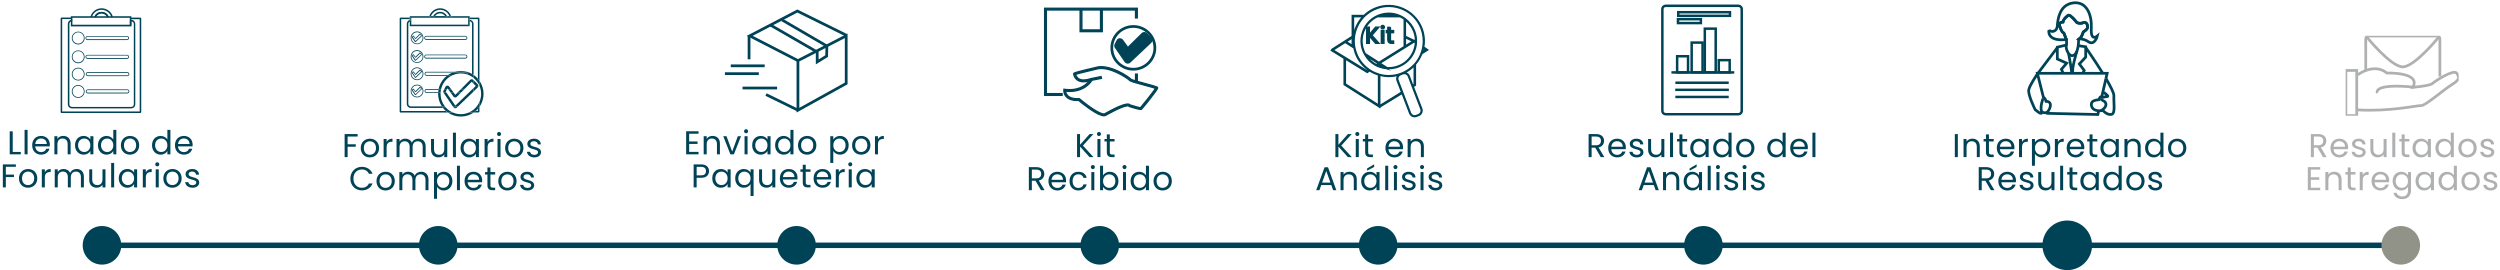 <svg width="907" height="98" viewBox="0 0 907 98" fill="none" xmlns="http://www.w3.org/2000/svg">
  <path d="M125.027 57H126.119V53.232H129.071V52.344H126.119V49.524H129.755V48.636H125.027V57ZM137.526 53.7C137.526 51.624 136.074 50.316 134.202 50.316C132.342 50.316 130.878 51.624 130.878 53.7C130.878 55.788 132.294 57.108 134.154 57.108C136.026 57.108 137.526 55.788 137.526 53.7ZM131.994 53.7C131.994 52.044 133.038 51.264 134.19 51.264C135.318 51.264 136.41 52.044 136.41 53.7C136.41 55.368 135.294 56.148 134.154 56.148C133.014 56.148 131.994 55.368 131.994 53.7ZM140.265 53.424C140.265 51.9 141.057 51.432 142.101 51.432H142.389V50.304C141.345 50.304 140.637 50.76 140.265 51.492V50.424H139.173V57H140.265V53.424ZM153.354 57H154.434V53.124C154.434 51.24 153.27 50.304 151.77 50.304C150.762 50.304 149.826 50.82 149.442 51.768C149.01 50.784 148.11 50.304 147.03 50.304C146.166 50.304 145.386 50.676 144.954 51.372V50.424H143.862V57H144.954V53.376C144.954 51.96 145.71 51.252 146.814 51.252C147.894 51.252 148.614 51.936 148.614 53.28V57H149.694V53.376C149.694 51.96 150.45 51.252 151.554 51.252C152.634 51.252 153.354 51.936 153.354 53.28V57ZM162.269 50.424H161.177V54.036C161.177 55.452 160.421 56.148 159.293 56.148C158.189 56.148 157.457 55.464 157.457 54.132V50.424H156.377V54.276C156.377 56.16 157.565 57.096 159.077 57.096C159.953 57.096 160.757 56.712 161.177 56.028V57H162.269V50.424ZM164.324 57H165.416V48.12H164.324V57ZM167.081 53.688C167.081 55.728 168.437 57.108 170.189 57.108C171.401 57.108 172.253 56.484 172.649 55.776V57H173.753V50.424H172.649V51.624C172.265 50.94 171.425 50.316 170.201 50.316C168.437 50.316 167.081 51.636 167.081 53.688ZM172.649 53.7C172.649 55.248 171.617 56.148 170.417 56.148C169.217 56.148 168.197 55.236 168.197 53.688C168.197 52.14 169.217 51.264 170.417 51.264C171.617 51.264 172.649 52.176 172.649 53.7ZM176.903 53.424C176.903 51.9 177.695 51.432 178.739 51.432H179.027V50.304C177.983 50.304 177.275 50.76 176.903 51.492V50.424H175.811V57H176.903V53.424ZM180.499 57H181.591V50.424H180.499V57ZM181.063 49.356C181.459 49.356 181.783 49.032 181.783 48.612C181.783 48.192 181.459 47.868 181.063 47.868C180.643 47.868 180.319 48.192 180.319 48.612C180.319 49.032 180.643 49.356 181.063 49.356ZM189.904 53.7C189.904 51.624 188.452 50.316 186.58 50.316C184.72 50.316 183.256 51.624 183.256 53.7C183.256 55.788 184.672 57.108 186.532 57.108C188.404 57.108 189.904 55.788 189.904 53.7ZM184.372 53.7C184.372 52.044 185.416 51.264 186.568 51.264C187.696 51.264 188.788 52.044 188.788 53.7C188.788 55.368 187.672 56.148 186.532 56.148C185.392 56.148 184.372 55.368 184.372 53.7ZM196.279 55.212C196.231 52.86 192.415 53.712 192.415 52.152C192.415 51.624 192.895 51.24 193.699 51.24C194.575 51.24 195.079 51.72 195.127 52.38H196.219C196.147 51.096 195.187 50.316 193.735 50.316C192.271 50.316 191.323 51.144 191.323 52.152C191.323 54.6 195.211 53.748 195.211 55.212C195.211 55.752 194.731 56.184 193.867 56.184C192.943 56.184 192.379 55.704 192.319 55.068H191.191C191.263 56.268 192.343 57.108 193.879 57.108C195.331 57.108 196.279 56.292 196.279 55.212ZM127.104 64.812C127.104 67.32 128.94 69.072 131.28 69.072C133.092 69.072 134.532 68.172 135.156 66.564H133.848C133.392 67.56 132.504 68.124 131.28 68.124C129.528 68.124 128.22 66.852 128.22 64.812C128.22 62.76 129.528 61.488 131.28 61.488C132.504 61.488 133.392 62.052 133.848 63.06H135.156C134.532 61.44 133.092 60.528 131.28 60.528C128.94 60.528 127.104 62.304 127.104 64.812ZM143.234 65.7C143.234 63.624 141.782 62.316 139.91 62.316C138.05 62.316 136.586 63.624 136.586 65.7C136.586 67.788 138.002 69.108 139.862 69.108C141.734 69.108 143.234 67.788 143.234 65.7ZM137.702 65.7C137.702 64.044 138.746 63.264 139.898 63.264C141.026 63.264 142.118 64.044 142.118 65.7C142.118 67.368 141.002 68.148 139.862 68.148C138.722 68.148 137.702 67.368 137.702 65.7ZM154.373 69H155.453V65.124C155.453 63.24 154.289 62.304 152.789 62.304C151.781 62.304 150.845 62.82 150.461 63.768C150.029 62.784 149.129 62.304 148.049 62.304C147.185 62.304 146.405 62.676 145.973 63.372V62.424H144.881V69H145.973V65.376C145.973 63.96 146.729 63.252 147.833 63.252C148.913 63.252 149.633 63.936 149.633 65.28V69H150.713V65.376C150.713 63.96 151.469 63.252 152.573 63.252C153.653 63.252 154.373 63.936 154.373 65.28V69ZM158.548 63.636V62.424H157.456V72.12H158.548V67.788C158.956 68.46 159.808 69.108 161.008 69.108C162.772 69.108 164.128 67.728 164.128 65.688C164.128 63.636 162.772 62.316 161.008 62.316C159.808 62.316 158.944 62.94 158.548 63.636ZM163.012 65.688C163.012 67.236 161.992 68.148 160.78 68.148C159.592 68.148 158.548 67.248 158.548 65.7C158.548 64.176 159.592 63.264 160.78 63.264C161.992 63.264 163.012 64.14 163.012 65.688ZM165.778 69H166.87V60.12H165.778V69ZM171.738 63.24C172.866 63.24 173.826 63.948 173.814 65.232H169.662C169.782 63.948 170.67 63.24 171.738 63.24ZM174.81 66.972H173.634C173.394 67.68 172.77 68.184 171.786 68.184C170.67 68.184 169.734 67.452 169.65 66.12H174.906C174.93 65.892 174.942 65.7 174.942 65.46C174.942 63.66 173.694 62.316 171.786 62.316C169.866 62.316 168.534 63.624 168.534 65.7C168.534 67.788 169.914 69.108 171.786 69.108C173.418 69.108 174.474 68.172 174.81 66.972ZM176.836 67.2C176.836 68.52 177.496 69 178.66 69H179.644V68.076H178.84C178.168 68.076 177.928 67.848 177.928 67.2V63.324H179.644V62.424H177.928V60.768H176.836V62.424H175.984V63.324H176.836V67.2ZM187.419 65.7C187.419 63.624 185.967 62.316 184.095 62.316C182.235 62.316 180.771 63.624 180.771 65.7C180.771 67.788 182.187 69.108 184.047 69.108C185.919 69.108 187.419 67.788 187.419 65.7ZM181.887 65.7C181.887 64.044 182.931 63.264 184.083 63.264C185.211 63.264 186.303 64.044 186.303 65.7C186.303 67.368 185.187 68.148 184.047 68.148C182.907 68.148 181.887 67.368 181.887 65.7ZM193.794 67.212C193.746 64.86 189.93 65.712 189.93 64.152C189.93 63.624 190.41 63.24 191.214 63.24C192.09 63.24 192.594 63.72 192.642 64.38H193.734C193.662 63.096 192.702 62.316 191.25 62.316C189.786 62.316 188.838 63.144 188.838 64.152C188.838 66.6 192.726 65.748 192.726 67.212C192.726 67.752 192.246 68.184 191.382 68.184C190.458 68.184 189.894 67.704 189.834 67.068H188.706C188.778 68.268 189.858 69.108 191.394 69.108C192.846 69.108 193.794 68.292 193.794 67.212Z" fill="#004357"/>
  <path d="M173.385 40.252H172.607C172.385 40.448 172.135 40.643 171.885 40.811H173.607C173.773 40.811 173.94 40.671 173.94 40.476V38.744C173.773 38.996 173.579 39.219 173.385 39.47V40.252Z" fill="#004357"/>
  <path d="M151.305 11.405C150.028 11.405 149 12.438 149 13.723C149 15.007 150.028 16.04 151.305 16.04C152.583 16.04 153.61 15.007 153.61 13.723C153.61 12.438 152.583 11.405 151.305 11.405ZM151.305 15.789C150.194 15.789 149.278 14.867 149.278 13.75C149.278 12.633 150.194 11.712 151.305 11.712C152.416 11.712 153.333 12.633 153.333 13.75C153.333 14.867 152.416 15.789 151.305 15.789Z" fill="#004357"/>
  <path d="M152.221 12.327L150.721 13.835L150.11 12.997C150.054 12.941 149.971 12.885 149.888 12.913C149.804 12.913 149.721 12.969 149.693 13.053L149.499 13.444C149.471 13.527 149.471 13.611 149.526 13.695L150.499 15.147C150.526 15.203 150.61 15.231 150.665 15.259H150.693C150.749 15.259 150.804 15.231 150.86 15.203L152.97 13.165C153.026 13.109 153.054 13.053 153.054 12.997C153.054 12.941 153.026 12.857 152.998 12.829L152.554 12.383C152.471 12.215 152.332 12.215 152.221 12.327ZM150.749 14.896L149.804 13.5L149.971 13.192L150.554 14.002C150.582 14.058 150.665 14.086 150.721 14.114C150.804 14.114 150.86 14.086 150.915 14.058L152.415 12.55L152.804 12.941L150.749 14.896Z" fill="#004357"/>
  <path d="M151.305 18.19C150.028 18.19 149 19.223 149 20.508C149 21.793 150.028 22.826 151.305 22.826C152.583 22.826 153.61 21.793 153.61 20.508C153.61 19.223 152.583 18.19 151.305 18.19ZM151.305 22.574C150.194 22.574 149.278 21.653 149.278 20.536C149.278 19.419 150.194 18.497 151.305 18.497C152.416 18.497 153.333 19.419 153.333 20.536C153.333 21.653 152.416 22.574 151.305 22.574Z" fill="#004357"/>
  <path d="M152.221 19.112L150.721 20.62L150.11 19.782C150.054 19.727 149.971 19.671 149.888 19.699C149.804 19.699 149.721 19.754 149.693 19.838L149.499 20.229C149.471 20.313 149.471 20.397 149.526 20.48L150.499 21.933C150.526 21.988 150.61 22.016 150.665 22.044H150.693C150.749 22.044 150.804 22.016 150.86 21.988L152.97 19.95C153.026 19.894 153.054 19.838 153.054 19.782C153.054 19.727 153.026 19.643 152.998 19.615L152.554 19.168C152.471 19 152.332 19 152.221 19.112ZM150.749 21.709L149.804 20.313L149.971 20.006L150.554 20.816C150.582 20.871 150.665 20.899 150.721 20.927C150.804 20.927 150.86 20.899 150.915 20.871L152.415 19.363L152.804 19.754L150.749 21.709Z" fill="#004357"/>
  <path d="M151.305 24.445C150.028 24.445 149 25.478 149 26.762C149 28.047 150.028 29.08 151.305 29.08C152.583 29.08 153.61 28.047 153.61 26.762C153.61 25.478 152.583 24.445 151.305 24.445ZM151.305 28.801C150.194 28.801 149.278 27.879 149.278 26.762C149.278 25.645 150.194 24.724 151.305 24.724C152.416 24.724 153.333 25.645 153.333 26.762C153.333 27.879 152.416 28.801 151.305 28.801Z" fill="#004357"/>
  <path d="M152.22 25.341L150.72 26.849L150.109 26.012C150.054 25.956 149.97 25.9 149.887 25.9C149.804 25.9 149.72 25.956 149.693 26.04L149.526 26.458C149.498 26.542 149.498 26.626 149.554 26.71L150.554 28.134C150.581 28.19 150.665 28.218 150.72 28.246H150.748C150.804 28.246 150.859 28.218 150.915 28.19L153.026 26.151C153.081 26.095 153.109 26.04 153.109 25.984C153.109 25.928 153.081 25.844 153.053 25.816L152.553 25.341C152.47 25.258 152.331 25.258 152.22 25.341ZM150.748 27.938L149.804 26.542L149.97 26.235L150.554 27.045C150.581 27.101 150.665 27.128 150.72 27.157C150.804 27.157 150.859 27.128 150.915 27.101L152.415 25.593L152.803 25.984L150.748 27.938Z" fill="#004357"/>
  <path d="M151.305 30.703C150.028 30.703 149 31.736 149 33.021C149 34.305 150.028 35.338 151.305 35.338C152.583 35.338 153.61 34.305 153.61 33.021C153.61 31.736 152.583 30.703 151.305 30.703ZM151.305 35.059C150.194 35.059 149.278 34.138 149.278 33.021C149.278 31.904 150.194 30.982 151.305 30.982C152.416 30.982 153.333 31.904 153.333 33.021C153.333 34.138 152.416 35.059 151.305 35.059Z" fill="#004357"/>
  <path d="M152.221 31.595L150.721 33.102L150.11 32.265C150.054 32.209 149.971 32.153 149.888 32.153C149.804 32.153 149.721 32.209 149.693 32.293L149.499 32.684C149.471 32.767 149.471 32.851 149.526 32.935L150.499 34.387C150.526 34.443 150.61 34.471 150.665 34.499H150.693C150.749 34.499 150.804 34.471 150.86 34.443L152.97 32.404C153.026 32.349 153.054 32.293 153.054 32.237C153.054 32.181 153.026 32.097 152.998 32.069L152.554 31.622C152.471 31.511 152.332 31.511 152.221 31.595ZM150.749 34.191L149.804 32.795L149.971 32.488L150.554 33.298C150.582 33.354 150.665 33.382 150.721 33.41C150.804 33.41 150.86 33.382 150.915 33.354L152.415 31.846L152.804 32.237L150.749 34.191Z" fill="#004357"/>
  <path d="M154.638 14.476H168.831C169.247 14.476 169.553 14.141 169.553 13.75C169.553 13.36 169.219 13.024 168.831 13.024H154.638C154.249 13.024 153.916 13.36 153.916 13.75C153.916 14.141 154.249 14.476 154.638 14.476ZM154.638 13.276H168.831C169.081 13.276 169.275 13.471 169.275 13.723C169.275 13.974 169.081 14.169 168.831 14.169H154.638C154.388 14.169 154.194 13.974 154.194 13.723C154.194 13.471 154.388 13.276 154.638 13.276Z" fill="#004357"/>
  <path d="M154.749 27.211C154.5 27.211 154.305 27.015 154.305 26.764C154.305 26.512 154.5 26.317 154.749 26.317H164.193C164.47 26.205 164.748 26.122 165.026 26.038H154.749C154.333 26.038 154.027 26.373 154.027 26.764C154.027 27.155 154.361 27.49 154.749 27.49H162.137C162.248 27.406 162.387 27.294 162.526 27.211H154.749Z" fill="#004357"/>
  <path d="M154.749 33.465C154.5 33.465 154.305 33.27 154.305 33.018C154.305 32.767 154.5 32.571 154.749 32.571H159.082C159.11 32.488 159.11 32.376 159.138 32.292H154.749C154.333 32.292 154.027 32.627 154.027 33.018C154.027 33.409 154.361 33.744 154.749 33.744H158.971C158.971 33.66 158.971 33.549 158.999 33.465H154.749Z" fill="#004357"/>
  <path d="M154.638 21.262H168.831C169.247 21.262 169.553 20.927 169.553 20.536C169.553 20.145 169.219 19.81 168.831 19.81H154.638C154.249 19.81 153.916 20.145 153.916 20.536C153.916 20.927 154.249 21.262 154.638 21.262ZM154.638 20.061H168.831C169.081 20.061 169.275 20.257 169.275 20.508C169.275 20.759 169.081 20.955 168.831 20.955H154.638C154.388 20.955 154.194 20.759 154.194 20.508C154.194 20.257 154.388 20.061 154.638 20.061Z" fill="#004357"/>
  <path d="M145.333 6.379C145.167 6.379 145 6.518 145 6.714V40.503C145 40.671 145.139 40.838 145.333 40.838H162.47C162.22 40.671 161.998 40.475 161.748 40.28H145.555V6.937H148.666V6.379H145.333Z" fill="#004357"/>
  <path d="M173.607 6.379H170.385V6.937H173.384V28.579C173.579 28.802 173.773 29.054 173.94 29.305V6.686C173.94 6.518 173.801 6.379 173.607 6.379Z" fill="#004357"/>
  <path d="M169.829 9.115V8.948H149.221V7.44H148.665V7.216C148.054 7.384 147.582 7.97 147.582 8.64V37.683C147.582 38.492 148.249 39.163 149.054 39.163H160.719C160.58 38.995 160.441 38.8 160.33 38.604H149.054C148.554 38.604 148.138 38.185 148.138 37.683V8.64C148.138 8.277 148.36 7.97 148.665 7.803V9.506H170.412V7.719C170.884 7.747 171.245 8.138 171.245 8.613V26.792C171.44 26.904 171.634 27.015 171.801 27.127V8.64C171.801 7.859 171.162 7.216 170.384 7.188V9.143H169.829V9.115Z" fill="#004357"/>
  <path d="M159.692 3.558C161.192 3.558 162.525 4.508 163.053 5.876H163.636C163.108 4.173 161.497 3 159.692 3C157.887 3 156.304 4.173 155.748 5.876H156.331C156.859 4.508 158.22 3.558 159.692 3.558Z" fill="#004357"/>
  <path d="M159.691 4.286C158.608 4.286 157.636 4.901 157.164 5.878H157.803C158.219 5.236 158.914 4.845 159.664 4.845C160.441 4.845 161.136 5.236 161.525 5.878H162.163C161.747 4.901 160.775 4.286 159.691 4.286Z" fill="#004357"/>
  <path d="M170.135 6.38H170.413V5.877H163.692C163.72 5.933 163.747 6.017 163.747 6.072L163.22 6.212C163.192 6.1 163.136 5.989 163.108 5.849H162.247C162.275 5.905 162.303 5.961 162.331 6.017L161.803 6.212C161.748 6.072 161.692 5.961 161.609 5.821H157.859C157.776 5.933 157.72 6.072 157.665 6.212L157.137 6.017C157.165 5.961 157.193 5.905 157.22 5.849H156.359C156.304 5.961 156.276 6.072 156.248 6.212L155.693 6.072C155.721 6.017 155.748 5.933 155.748 5.877H148.666V6.38H148.916V6.938H148.666V7.217C148.749 7.189 148.833 7.189 148.916 7.162L149.221 7.134V6.436H169.83V8.949H169.858V7.162H170.33C170.357 7.162 170.357 7.162 170.385 7.162V6.91H170.108V6.38H170.135Z" fill="#004357"/>
  <path d="M148.916 6.378H148.666V6.937H148.916V6.378Z" fill="#004357"/>
  <path d="M170.413 6.378H170.135V6.937H170.413V6.378Z" fill="#004357"/>
  <path d="M149.221 7.439V7.132L148.916 7.159C148.833 7.159 148.749 7.187 148.666 7.215V7.439H149.221Z" fill="#004357"/>
  <path d="M170.386 9.117V7.162C170.358 7.162 170.358 7.162 170.33 7.162H169.858V8.949H169.83V9.117H170.386Z" fill="#004357"/>
  <path d="M156.221 6.238C156.249 6.127 156.304 6.015 156.332 5.875H155.749C155.721 5.931 155.693 6.015 155.693 6.071L156.221 6.238Z" fill="#004357"/>
  <path d="M163.193 6.239L163.721 6.099C163.693 6.043 163.665 5.96 163.665 5.904H163.082C163.11 5.987 163.165 6.099 163.193 6.239Z" fill="#004357"/>
  <path d="M161.776 6.267L162.304 6.071C162.276 6.015 162.249 5.96 162.221 5.904H161.582C161.665 5.987 161.721 6.127 161.776 6.267Z" fill="#004357"/>
  <path d="M157.109 6.045L157.637 6.24C157.693 6.101 157.748 5.989 157.831 5.849H157.193C157.165 5.933 157.137 5.989 157.109 6.045Z" fill="#004357"/>
  <path d="M169.33 26.961C169.358 26.905 169.386 26.849 169.386 26.765C169.386 26.514 169.192 26.319 168.942 26.319H164.192C163.581 26.57 163.026 26.849 162.498 27.24H164.331C165.22 26.849 166.192 26.654 167.192 26.654C167.942 26.626 168.664 26.737 169.33 26.961Z" fill="#004357"/>
  <path d="M173.939 29.305V31.12C174.328 32.014 174.55 32.991 174.55 34.053C174.55 35.114 174.328 36.063 173.939 36.985V38.8C174.884 37.459 175.439 35.812 175.439 34.053C175.439 32.293 174.884 30.646 173.939 29.305Z" fill="#004357"/>
  <path d="M159.832 34.023C159.832 33.94 159.832 33.828 159.832 33.744H158.943C158.943 33.828 158.943 33.94 158.943 34.023C158.943 35.699 159.443 37.263 160.304 38.575H161.387C160.415 37.319 159.832 35.755 159.832 34.023Z" fill="#004357"/>
  <path d="M171.135 40.253H172.607C172.885 40.002 173.134 39.75 173.384 39.471V37.991C172.801 38.913 172.051 39.694 171.135 40.253Z" fill="#004357"/>
  <path d="M165.025 26.038H168.942C169.33 26.038 169.664 26.373 169.664 26.764C169.664 26.876 169.636 26.959 169.608 27.043C170.191 27.239 170.747 27.518 171.247 27.853V26.82C170.052 26.122 168.664 25.731 167.192 25.731C166.442 25.731 165.72 25.843 165.025 26.038Z" fill="#004357"/>
  <path d="M167.19 41.425C166.163 41.425 165.191 41.201 164.274 40.81H162.469C163.802 41.76 165.441 42.29 167.19 42.29C168.94 42.29 170.579 41.732 171.912 40.81H170.107C169.19 41.201 168.218 41.425 167.19 41.425Z" fill="#004357"/>
  <path d="M159.082 32.547C159.026 32.854 158.998 33.161 158.971 33.468H159.859C159.887 33.161 159.915 32.854 159.971 32.547H159.082Z" fill="#004357"/>
  <path d="M160.691 39.136C160.997 39.555 161.358 39.918 161.747 40.253H163.219C162.719 39.946 162.275 39.555 161.858 39.136H160.691Z" fill="#004357"/>
  <path d="M171.803 27.154V28.272C172.414 28.774 172.969 29.389 173.386 30.059V28.579C172.914 28.048 172.386 27.573 171.803 27.154Z" fill="#004357"/>
  <path d="M163.747 27.49H162.136C160.637 28.663 159.553 30.338 159.137 32.265H160.053C160.553 30.199 161.914 28.467 163.747 27.49Z" fill="#004357"/>
  <path d="M173.385 37.99V39.47C173.579 39.247 173.774 38.995 173.94 38.744V36.929C173.774 37.32 173.607 37.655 173.385 37.99Z" fill="#004357"/>
  <path d="M171.135 40.253C170.802 40.476 170.469 40.644 170.08 40.811H171.885C172.135 40.644 172.358 40.448 172.608 40.253H171.135Z" fill="#004357"/>
  <path d="M163.247 40.253H161.775C161.998 40.448 162.248 40.644 162.498 40.811H164.303C163.914 40.672 163.581 40.476 163.247 40.253Z" fill="#004357"/>
  <path d="M173.385 30.06C173.607 30.395 173.774 30.731 173.94 31.122V29.306C173.774 29.055 173.579 28.832 173.385 28.58V30.06Z" fill="#004357"/>
  <path d="M168.941 26.317C169.191 26.317 169.385 26.512 169.385 26.764C169.385 26.82 169.357 26.904 169.33 26.959C169.413 26.987 169.496 27.015 169.607 27.043C169.635 26.959 169.663 26.848 169.663 26.764C169.663 26.373 169.33 26.038 168.941 26.038H165.025C164.747 26.122 164.469 26.205 164.191 26.317H168.941Z" fill="#004357"/>
  <path d="M164.331 27.209H162.498C162.359 27.293 162.248 27.405 162.109 27.488H163.72C163.915 27.405 164.109 27.293 164.331 27.209Z" fill="#004357"/>
  <path d="M159.969 32.545C159.997 32.461 159.997 32.35 160.025 32.266H159.108C159.081 32.35 159.081 32.461 159.053 32.545H159.969Z" fill="#004357"/>
  <path d="M158.971 33.467C158.971 33.551 158.971 33.663 158.943 33.747H159.832C159.832 33.663 159.832 33.551 159.86 33.467H158.971Z" fill="#004357"/>
  <path d="M171.802 28.273V27.157C171.635 27.045 171.441 26.933 171.246 26.821V27.855C171.441 27.994 171.635 28.134 171.802 28.273Z" fill="#004357"/>
  <path d="M160.303 38.575C160.442 38.77 160.553 38.966 160.692 39.133H161.858C161.691 38.966 161.525 38.77 161.386 38.575H160.303Z" fill="#004357"/>
  <path d="M167.359 33.468L168.276 32.547H167.026L166.109 33.468H167.359Z" fill="#004357"/>
  <path d="M165.082 39.276C165.11 39.276 165.137 39.276 165.165 39.276C165.332 39.276 165.471 39.22 165.609 39.136H164.721C164.832 39.22 164.943 39.248 165.082 39.276Z" fill="#004357"/>
  <path d="M162.721 32.547L163.387 33.468H164.47L163.832 32.547H162.721Z" fill="#004357"/>
  <path d="M171.803 29.083V30.34L172.636 31.177L171.803 31.959V33.188L173.303 31.736C173.33 31.708 173.358 31.68 173.386 31.652V30.675C173.358 30.647 173.33 30.619 173.33 30.591L171.803 29.083Z" fill="#004357"/>
  <path d="M161.72 33.273L162.081 32.547H161.082L160.887 32.91C160.804 33.077 160.776 33.273 160.832 33.44H161.831L161.72 33.273Z" fill="#004357"/>
  <path d="M165.163 34.414L164.691 33.744H163.58L164.497 35.029C164.635 35.224 164.858 35.336 165.08 35.364C165.302 35.392 165.552 35.308 165.719 35.14L167.08 33.772H165.83L165.163 34.414Z" fill="#004357"/>
  <path d="M170.58 28.969L167.303 32.264H168.553L171.136 29.667L171.247 29.778V28.745C170.997 28.717 170.747 28.801 170.58 28.969Z" fill="#004357"/>
  <path d="M162.054 33.745H160.971L164.276 38.576H166.22L171.247 33.745V32.488L165.192 38.324L162.054 33.745Z" fill="#004357"/>
  <path d="M162.33 32.043L162.496 32.294H163.607L162.969 31.401C162.802 31.177 162.552 31.038 162.246 31.066C161.969 31.094 161.719 31.261 161.608 31.513L161.219 32.294H162.219L162.33 32.043Z" fill="#004357"/>
  <path d="M173.551 31.175C173.551 31.008 173.496 30.812 173.385 30.672V31.65C173.496 31.51 173.551 31.343 173.551 31.175Z" fill="#004357"/>
  <path d="M162.72 32.545H163.831L163.609 32.266H162.525L162.72 32.545Z" fill="#004357"/>
  <path d="M167.025 32.545H168.275L168.553 32.266H167.303L167.025 32.545Z" fill="#004357"/>
  <path d="M160.859 33.467C160.887 33.551 160.915 33.663 160.97 33.747H162.054L161.859 33.467H160.859Z" fill="#004357"/>
  <path d="M162.08 32.545L162.219 32.266H161.219L161.08 32.545H162.08Z" fill="#004357"/>
  <path d="M166.108 33.467L165.83 33.747H167.08L167.358 33.467H166.108Z" fill="#004357"/>
  <path d="M164.47 33.467H163.387L163.581 33.747H164.692L164.47 33.467Z" fill="#004357"/>
  <path d="M171.246 28.746V29.779L171.802 30.338V29.081L171.69 28.969C171.579 28.858 171.413 28.774 171.246 28.746Z" fill="#004357"/>
  <path d="M166.22 38.575H164.275L164.525 38.91C164.581 38.993 164.664 39.077 164.748 39.133H165.636C165.664 39.105 165.72 39.077 165.747 39.049L166.22 38.575Z" fill="#004357"/>
  <path d="M171.246 32.489V33.746L171.802 33.215V31.959L171.246 32.489Z" fill="#004357"/>
  <path d="M3.524 47.636V56H7.544V55.112H4.616V47.636H3.524ZM8.915 56H10.007V47.12H8.915V56ZM14.876 50.24C16.004 50.24 16.964 50.948 16.952 52.232H12.8C12.92 50.948 13.808 50.24 14.876 50.24ZM17.948 53.972H16.772C16.532 54.68 15.908 55.184 14.924 55.184C13.808 55.184 12.872 54.452 12.788 53.12H18.044C18.068 52.892 18.08 52.7 18.08 52.46C18.08 50.66 16.832 49.316 14.924 49.316C13.004 49.316 11.672 50.624 11.672 52.7C11.672 54.788 13.052 56.108 14.924 56.108C16.556 56.108 17.612 55.172 17.948 53.972ZM24.545 56H25.625V52.124C25.625 50.24 24.461 49.304 22.937 49.304C22.049 49.304 21.257 49.676 20.825 50.36V49.424H19.733V56H20.825V52.364C20.825 50.948 21.593 50.252 22.709 50.252C23.813 50.252 24.545 50.936 24.545 52.28V56ZM27.213 52.688C27.213 54.728 28.569 56.108 30.321 56.108C31.533 56.108 32.385 55.484 32.781 54.776V56H33.885V49.424H32.781V50.624C32.397 49.94 31.557 49.316 30.333 49.316C28.569 49.316 27.213 50.636 27.213 52.688ZM32.781 52.7C32.781 54.248 31.749 55.148 30.549 55.148C29.349 55.148 28.329 54.236 28.329 52.688C28.329 51.14 29.349 50.264 30.549 50.264C31.749 50.264 32.781 51.176 32.781 52.7ZM35.534 52.688C35.534 54.728 36.89 56.108 38.654 56.108C39.854 56.108 40.706 55.496 41.102 54.764V56H42.206V47.12H41.102V50.6C40.646 49.844 39.698 49.316 38.666 49.316C36.89 49.316 35.534 50.636 35.534 52.688ZM41.102 52.7C41.102 54.248 40.07 55.148 38.87 55.148C37.67 55.148 36.65 54.236 36.65 52.688C36.65 51.14 37.67 50.264 38.87 50.264C40.07 50.264 41.102 51.176 41.102 52.7ZM50.503 52.7C50.503 50.624 49.051 49.316 47.179 49.316C45.319 49.316 43.855 50.624 43.855 52.7C43.855 54.788 45.271 56.108 47.131 56.108C49.003 56.108 50.503 54.788 50.503 52.7ZM44.971 52.7C44.971 51.044 46.015 50.264 47.167 50.264C48.295 50.264 49.387 51.044 49.387 52.7C49.387 54.368 48.271 55.148 47.131 55.148C45.991 55.148 44.971 54.368 44.971 52.7ZM55.154 52.688C55.154 54.728 56.51 56.108 58.274 56.108C59.474 56.108 60.326 55.496 60.722 54.764V56H61.826V47.12H60.722V50.6C60.266 49.844 59.318 49.316 58.286 49.316C56.51 49.316 55.154 50.636 55.154 52.688ZM60.722 52.7C60.722 54.248 59.69 55.148 58.49 55.148C57.29 55.148 56.27 54.236 56.27 52.688C56.27 51.14 57.29 50.264 58.49 50.264C59.69 50.264 60.722 51.176 60.722 52.7ZM66.679 50.24C67.807 50.24 68.767 50.948 68.755 52.232H64.603C64.723 50.948 65.611 50.24 66.679 50.24ZM69.751 53.972H68.575C68.335 54.68 67.711 55.184 66.727 55.184C65.611 55.184 64.675 54.452 64.591 53.12H69.847C69.871 52.892 69.883 52.7 69.883 52.46C69.883 50.66 68.635 49.316 66.727 49.316C64.807 49.316 63.475 50.624 63.475 52.7C63.475 54.788 64.855 56.108 66.727 56.108C68.359 56.108 69.415 55.172 69.751 53.972ZM1.027 68H2.119V64.232H5.071V63.344H2.119V60.524H5.755V59.636H1.027V68ZM13.526 64.7C13.526 62.624 12.074 61.316 10.202 61.316C8.342 61.316 6.878 62.624 6.878 64.7C6.878 66.788 8.294 68.108 10.154 68.108C12.026 68.108 13.526 66.788 13.526 64.7ZM7.994 64.7C7.994 63.044 9.038 62.264 10.19 62.264C11.318 62.264 12.41 63.044 12.41 64.7C12.41 66.368 11.294 67.148 10.154 67.148C9.014 67.148 7.994 66.368 7.994 64.7ZM16.265 64.424C16.265 62.9 17.057 62.432 18.101 62.432H18.389V61.304C17.345 61.304 16.637 61.76 16.265 62.492V61.424H15.173V68H16.265V64.424ZM29.354 68H30.434V64.124C30.434 62.24 29.27 61.304 27.77 61.304C26.762 61.304 25.826 61.82 25.442 62.768C25.01 61.784 24.11 61.304 23.03 61.304C22.166 61.304 21.386 61.676 20.954 62.372V61.424H19.862V68H20.954V64.376C20.954 62.96 21.71 62.252 22.814 62.252C23.894 62.252 24.614 62.936 24.614 64.28V68H25.694V64.376C25.694 62.96 26.45 62.252 27.554 62.252C28.634 62.252 29.354 62.936 29.354 64.28V68ZM38.269 61.424H37.177V65.036C37.177 66.452 36.421 67.148 35.293 67.148C34.189 67.148 33.457 66.464 33.457 65.132V61.424H32.377V65.276C32.377 67.16 33.565 68.096 35.077 68.096C35.953 68.096 36.757 67.712 37.177 67.028V68H38.269V61.424ZM40.324 68H41.416V59.12H40.324V68ZM43.081 64.688C43.081 66.728 44.437 68.108 46.189 68.108C47.401 68.108 48.253 67.484 48.649 66.776V68H49.753V61.424H48.649V62.624C48.265 61.94 47.425 61.316 46.201 61.316C44.437 61.316 43.081 62.636 43.081 64.688ZM48.649 64.7C48.649 66.248 47.617 67.148 46.417 67.148C45.217 67.148 44.197 66.236 44.197 64.688C44.197 63.14 45.217 62.264 46.417 62.264C47.617 62.264 48.649 63.176 48.649 64.7ZM52.903 64.424C52.903 62.9 53.694 62.432 54.739 62.432H55.026V61.304C53.983 61.304 53.275 61.76 52.903 62.492V61.424H51.81V68H52.903V64.424ZM56.499 68H57.591V61.424H56.499V68ZM57.063 60.356C57.459 60.356 57.783 60.032 57.783 59.612C57.783 59.192 57.459 58.868 57.063 58.868C56.643 58.868 56.319 59.192 56.319 59.612C56.319 60.032 56.643 60.356 57.063 60.356ZM65.904 64.7C65.904 62.624 64.452 61.316 62.58 61.316C60.72 61.316 59.256 62.624 59.256 64.7C59.256 66.788 60.672 68.108 62.532 68.108C64.404 68.108 65.904 66.788 65.904 64.7ZM60.372 64.7C60.372 63.044 61.416 62.264 62.568 62.264C63.696 62.264 64.788 63.044 64.788 64.7C64.788 66.368 63.672 67.148 62.532 67.148C61.392 67.148 60.372 66.368 60.372 64.7ZM72.279 66.212C72.231 63.86 68.415 64.712 68.415 63.152C68.415 62.624 68.895 62.24 69.7 62.24C70.576 62.24 71.079 62.72 71.127 63.38H72.219C72.147 62.096 71.188 61.316 69.736 61.316C68.272 61.316 67.323 62.144 67.323 63.152C67.323 65.6 71.212 64.748 71.212 66.212C71.212 66.752 70.731 67.184 69.868 67.184C68.944 67.184 68.379 66.704 68.32 66.068H67.192C67.263 67.268 68.344 68.108 69.879 68.108C71.332 68.108 72.279 67.292 72.279 66.212Z" fill="#004357"/>
  <path d="M50.906 40.999H22.337C22.168 40.999 22 40.859 22 40.663V6.705C22 6.537 22.14 6.368 22.337 6.368H25.985V6.929H22.561V40.438H50.682V6.958H47.398V6.396H50.906C51.075 6.396 51.243 6.537 51.243 6.733V40.691C51.243 40.859 51.103 40.999 50.906 40.999Z" fill="#004357"/>
  <path d="M28.372 16.134C27.081 16.134 26.043 15.096 26.043 13.805C26.043 12.514 27.081 11.476 28.372 11.476C29.663 11.476 30.702 12.514 30.702 13.805C30.702 15.096 29.663 16.134 28.372 16.134ZM28.372 11.728C27.25 11.728 26.324 12.655 26.324 13.777C26.324 14.9 27.25 15.826 28.372 15.826C29.495 15.826 30.421 14.9 30.421 13.777C30.421 12.655 29.495 11.728 28.372 11.728Z" fill="#004357"/>
  <path d="M28.372 22.954C27.081 22.954 26.043 21.915 26.043 20.624C26.043 19.334 27.081 18.295 28.372 18.295C29.663 18.295 30.702 19.334 30.702 20.624C30.702 21.915 29.663 22.954 28.372 22.954ZM28.372 18.548C27.25 18.548 26.324 19.474 26.324 20.596C26.324 21.719 27.25 22.645 28.372 22.645C29.495 22.645 30.421 21.719 30.421 20.596C30.421 19.474 29.495 18.548 28.372 18.548Z" fill="#004357"/>
  <path d="M28.372 29.214C27.081 29.214 26.043 28.176 26.043 26.885C26.043 25.594 27.081 24.555 28.372 24.555C29.663 24.555 30.702 25.594 30.702 26.885C30.702 28.176 29.663 29.214 28.372 29.214ZM28.372 24.836C27.25 24.836 26.324 25.762 26.324 26.885C26.324 28.007 27.25 28.933 28.372 28.933C29.495 28.933 30.421 28.007 30.421 26.885C30.421 25.762 29.495 24.836 28.372 24.836Z" fill="#004357"/>
  <path d="M28.372 35.503C27.081 35.503 26.043 34.465 26.043 33.173C26.043 31.883 27.081 30.844 28.372 30.844C29.663 30.844 30.702 31.883 30.702 33.173C30.702 34.465 29.663 35.503 28.372 35.503ZM28.372 31.125C27.25 31.125 26.324 32.051 26.324 33.173C26.324 34.296 27.25 35.222 28.372 35.222C29.495 35.222 30.421 34.296 30.421 33.173C30.421 32.023 29.495 31.125 28.372 31.125Z" fill="#004357"/>
  <path d="M46.078 14.537H31.738C31.345 14.537 31.008 14.2 31.008 13.807C31.008 13.414 31.345 13.077 31.738 13.077H46.078C46.499 13.077 46.808 13.414 46.808 13.807C46.808 14.2 46.499 14.537 46.078 14.537ZM31.738 13.33C31.485 13.33 31.288 13.526 31.288 13.779C31.288 14.031 31.485 14.228 31.738 14.228H46.078C46.331 14.228 46.527 14.031 46.527 13.779C46.527 13.526 46.331 13.33 46.078 13.33H31.738Z" fill="#004357"/>
  <path d="M46.192 27.615H31.851C31.43 27.615 31.121 27.278 31.121 26.885C31.121 26.492 31.458 26.155 31.851 26.155H46.192C46.584 26.155 46.921 26.492 46.921 26.885C46.921 27.278 46.584 27.615 46.192 27.615ZM31.851 26.436C31.598 26.436 31.402 26.633 31.402 26.885C31.402 27.138 31.598 27.334 31.851 27.334H46.192C46.444 27.334 46.641 27.138 46.641 26.885C46.641 26.633 46.444 26.436 46.192 26.436H31.851Z" fill="#004357"/>
  <path d="M46.192 33.902H31.851C31.43 33.902 31.121 33.565 31.121 33.172C31.121 32.779 31.458 32.442 31.851 32.442H46.192C46.584 32.442 46.921 32.779 46.921 33.172C46.921 33.565 46.584 33.902 46.192 33.902ZM31.851 32.695C31.598 32.695 31.402 32.891 31.402 33.144C31.402 33.396 31.598 33.593 31.851 33.593H46.192C46.444 33.593 46.641 33.396 46.641 33.144C46.641 32.891 46.444 32.695 46.192 32.695H31.851Z" fill="#004357"/>
  <path d="M46.078 21.354H31.738C31.345 21.354 31.008 21.017 31.008 20.624C31.008 20.231 31.345 19.895 31.738 19.895H46.078C46.499 19.895 46.808 20.231 46.808 20.624C46.808 21.017 46.499 21.354 46.078 21.354ZM31.738 20.147C31.485 20.147 31.288 20.344 31.288 20.596C31.288 20.849 31.485 21.045 31.738 21.045H46.078C46.331 21.045 46.527 20.849 46.527 20.596C46.527 20.344 46.331 20.147 46.078 20.147H31.738Z" fill="#004357"/>
  <path d="M47.594 39.319H26.097C25.283 39.319 24.609 38.645 24.609 37.831V8.645C24.609 7.887 25.199 7.241 25.956 7.185L26.265 7.157V8.981H47.117V7.185H47.594C48.408 7.185 49.081 7.859 49.081 8.673V37.859C49.081 38.673 48.408 39.319 47.594 39.319ZM25.704 7.831C25.395 7.971 25.171 8.308 25.171 8.673V37.859C25.171 38.365 25.592 38.786 26.097 38.786H47.622C48.127 38.786 48.548 38.365 48.548 37.859V8.673C48.548 8.196 48.183 7.803 47.706 7.775V9.571H25.704V7.831Z" fill="#004357"/>
  <path d="M34.768 6.284L34.234 6.088C34.655 5.021 35.694 4.32 36.844 4.32C37.995 4.32 39.033 5.021 39.454 6.088L38.921 6.284C38.584 5.414 37.742 4.853 36.816 4.853C35.918 4.853 35.104 5.414 34.768 6.284Z" fill="#004357"/>
  <path d="M40.382 6.255C39.961 4.656 38.502 3.561 36.846 3.561C35.19 3.561 33.759 4.656 33.338 6.255L32.805 6.087C33.31 4.263 34.966 3 36.874 3C38.782 3 40.438 4.263 40.943 6.087L40.382 6.255Z" fill="#004357"/>
  <path d="M34.768 6.284L34.234 6.088C34.655 5.021 35.694 4.32 36.844 4.32C37.995 4.32 39.033 5.021 39.454 6.088L38.921 6.284C38.584 5.414 37.742 4.853 36.816 4.853C35.918 4.853 35.104 5.414 34.768 6.284Z" fill="#004357"/>
  <path d="M47.651 9.149H47.09V6.454H26.266V7.465H25.705V5.893H47.651V9.149Z" fill="#004357"/>
  <path d="M250.025 48.524V51.32H253.073V52.22H250.025V55.1H253.433V56H248.933V47.624H253.433V48.524H250.025ZM258.501 49.304C259.301 49.304 259.949 49.548 260.445 50.036C260.941 50.516 261.189 51.212 261.189 52.124V56H260.109V52.28C260.109 51.624 259.945 51.124 259.617 50.78C259.289 50.428 258.841 50.252 258.273 50.252C257.697 50.252 257.237 50.432 256.893 50.792C256.557 51.152 256.389 51.676 256.389 52.364V56H255.297V49.424H256.389V50.36C256.605 50.024 256.897 49.764 257.265 49.58C257.641 49.396 258.053 49.304 258.501 49.304ZM265.633 54.992L267.673 49.424H268.837L266.257 56H264.985L262.405 49.424H263.581L265.633 54.992ZM270.687 48.356C270.479 48.356 270.303 48.284 270.159 48.14C270.015 47.996 269.943 47.82 269.943 47.612C269.943 47.404 270.015 47.228 270.159 47.084C270.303 46.94 270.479 46.868 270.687 46.868C270.887 46.868 271.055 46.94 271.191 47.084C271.335 47.228 271.407 47.404 271.407 47.612C271.407 47.82 271.335 47.996 271.191 48.14C271.055 48.284 270.887 48.356 270.687 48.356ZM271.215 49.424V56H270.123V49.424H271.215ZM272.88 52.688C272.88 52.016 273.016 51.428 273.288 50.924C273.56 50.412 273.932 50.016 274.404 49.736C274.884 49.456 275.416 49.316 276 49.316C276.576 49.316 277.076 49.44 277.5 49.688C277.924 49.936 278.24 50.248 278.448 50.624V49.424H279.552V56H278.448V54.776C278.232 55.16 277.908 55.48 277.476 55.736C277.052 55.984 276.556 56.108 275.988 56.108C275.404 56.108 274.876 55.964 274.404 55.676C273.932 55.388 273.56 54.984 273.288 54.464C273.016 53.944 272.88 53.352 272.88 52.688ZM278.448 52.7C278.448 52.204 278.348 51.772 278.148 51.404C277.948 51.036 277.676 50.756 277.332 50.564C276.996 50.364 276.624 50.264 276.216 50.264C275.808 50.264 275.436 50.36 275.1 50.552C274.764 50.744 274.496 51.024 274.296 51.392C274.096 51.76 273.996 52.192 273.996 52.688C273.996 53.192 274.096 53.632 274.296 54.008C274.496 54.376 274.764 54.66 275.1 54.86C275.436 55.052 275.808 55.148 276.216 55.148C276.624 55.148 276.996 55.052 277.332 54.86C277.676 54.66 277.948 54.376 278.148 54.008C278.348 53.632 278.448 53.196 278.448 52.7ZM281.202 52.688C281.202 52.016 281.338 51.428 281.61 50.924C281.882 50.412 282.254 50.016 282.726 49.736C283.206 49.456 283.742 49.316 284.334 49.316C284.846 49.316 285.322 49.436 285.762 49.676C286.202 49.908 286.538 50.216 286.77 50.6V47.12H287.874V56H286.77V54.764C286.554 55.156 286.234 55.48 285.81 55.736C285.386 55.984 284.89 56.108 284.322 56.108C283.738 56.108 283.206 55.964 282.726 55.676C282.254 55.388 281.882 54.984 281.61 54.464C281.338 53.944 281.202 53.352 281.202 52.688ZM286.77 52.7C286.77 52.204 286.67 51.772 286.47 51.404C286.27 51.036 285.998 50.756 285.654 50.564C285.318 50.364 284.946 50.264 284.538 50.264C284.13 50.264 283.758 50.36 283.422 50.552C283.086 50.744 282.818 51.024 282.618 51.392C282.418 51.76 282.318 52.192 282.318 52.688C282.318 53.192 282.418 53.632 282.618 54.008C282.818 54.376 283.086 54.66 283.422 54.86C283.758 55.052 284.13 55.148 284.538 55.148C284.946 55.148 285.318 55.052 285.654 54.86C285.998 54.66 286.27 54.376 286.47 54.008C286.67 53.632 286.77 53.196 286.77 52.7ZM292.799 56.108C292.183 56.108 291.623 55.968 291.119 55.688C290.623 55.408 290.231 55.012 289.943 54.5C289.663 53.98 289.523 53.38 289.523 52.7C289.523 52.028 289.667 51.436 289.955 50.924C290.251 50.404 290.651 50.008 291.155 49.736C291.659 49.456 292.223 49.316 292.847 49.316C293.471 49.316 294.035 49.456 294.539 49.736C295.043 50.008 295.439 50.4 295.727 50.912C296.023 51.424 296.171 52.02 296.171 52.7C296.171 53.38 296.019 53.98 295.715 54.5C295.419 55.012 295.015 55.408 294.503 55.688C293.991 55.968 293.423 56.108 292.799 56.108ZM292.799 55.148C293.191 55.148 293.559 55.056 293.903 54.872C294.247 54.688 294.523 54.412 294.731 54.044C294.947 53.676 295.055 53.228 295.055 52.7C295.055 52.172 294.951 51.724 294.743 51.356C294.535 50.988 294.263 50.716 293.927 50.54C293.591 50.356 293.227 50.264 292.835 50.264C292.435 50.264 292.067 50.356 291.731 50.54C291.403 50.716 291.139 50.988 290.939 51.356C290.739 51.724 290.639 52.172 290.639 52.7C290.639 53.236 290.735 53.688 290.927 54.056C291.127 54.424 291.391 54.7 291.719 54.884C292.047 55.06 292.407 55.148 292.799 55.148ZM302.321 50.636C302.537 50.26 302.857 49.948 303.281 49.7C303.713 49.444 304.213 49.316 304.781 49.316C305.365 49.316 305.893 49.456 306.365 49.736C306.845 50.016 307.221 50.412 307.493 50.924C307.765 51.428 307.901 52.016 307.901 52.688C307.901 53.352 307.765 53.944 307.493 54.464C307.221 54.984 306.845 55.388 306.365 55.676C305.893 55.964 305.365 56.108 304.781 56.108C304.221 56.108 303.725 55.984 303.293 55.736C302.869 55.48 302.545 55.164 302.321 54.788V59.12H301.229V49.424H302.321V50.636ZM306.785 52.688C306.785 52.192 306.685 51.76 306.485 51.392C306.285 51.024 306.013 50.744 305.669 50.552C305.333 50.36 304.961 50.264 304.553 50.264C304.153 50.264 303.781 50.364 303.437 50.564C303.101 50.756 302.829 51.04 302.621 51.416C302.421 51.784 302.321 52.212 302.321 52.7C302.321 53.196 302.421 53.632 302.621 54.008C302.829 54.376 303.101 54.66 303.437 54.86C303.781 55.052 304.153 55.148 304.553 55.148C304.961 55.148 305.333 55.052 305.669 54.86C306.013 54.66 306.285 54.376 306.485 54.008C306.685 53.632 306.785 53.192 306.785 52.688ZM312.419 56.108C311.803 56.108 311.243 55.968 310.739 55.688C310.243 55.408 309.851 55.012 309.563 54.5C309.283 53.98 309.143 53.38 309.143 52.7C309.143 52.028 309.287 51.436 309.575 50.924C309.871 50.404 310.271 50.008 310.775 49.736C311.279 49.456 311.843 49.316 312.467 49.316C313.091 49.316 313.655 49.456 314.159 49.736C314.663 50.008 315.059 50.4 315.347 50.912C315.643 51.424 315.791 52.02 315.791 52.7C315.791 53.38 315.639 53.98 315.335 54.5C315.039 55.012 314.635 55.408 314.123 55.688C313.611 55.968 313.043 56.108 312.419 56.108ZM312.419 55.148C312.811 55.148 313.179 55.056 313.523 54.872C313.867 54.688 314.143 54.412 314.351 54.044C314.567 53.676 314.675 53.228 314.675 52.7C314.675 52.172 314.571 51.724 314.363 51.356C314.155 50.988 313.883 50.716 313.547 50.54C313.211 50.356 312.847 50.264 312.455 50.264C312.055 50.264 311.687 50.356 311.351 50.54C311.023 50.716 310.759 50.988 310.559 51.356C310.359 51.724 310.259 52.172 310.259 52.7C310.259 53.236 310.355 53.688 310.547 54.056C310.747 54.424 311.011 54.7 311.339 54.884C311.667 55.06 312.027 55.148 312.419 55.148ZM318.53 50.492C318.722 50.116 318.994 49.824 319.346 49.616C319.706 49.408 320.142 49.304 320.654 49.304V50.432H320.366C319.142 50.432 318.53 51.096 318.53 52.424V56H317.438V49.424H318.53V50.492ZM257.244 62.084C257.244 62.78 257.004 63.36 256.524 63.824C256.052 64.28 255.328 64.508 254.352 64.508H252.744V68H251.652V59.636H254.352C255.296 59.636 256.012 59.864 256.5 60.32C256.996 60.776 257.244 61.364 257.244 62.084ZM254.352 63.608C254.96 63.608 255.408 63.476 255.696 63.212C255.984 62.948 256.128 62.572 256.128 62.084C256.128 61.052 255.536 60.536 254.352 60.536H252.744V63.608H254.352ZM258.405 64.688C258.405 64.016 258.541 63.428 258.813 62.924C259.085 62.412 259.457 62.016 259.929 61.736C260.409 61.456 260.941 61.316 261.525 61.316C262.101 61.316 262.601 61.44 263.025 61.688C263.449 61.936 263.765 62.248 263.973 62.624V61.424H265.077V68H263.973V66.776C263.757 67.16 263.433 67.48 263.001 67.736C262.577 67.984 262.081 68.108 261.513 68.108C260.929 68.108 260.401 67.964 259.929 67.676C259.457 67.388 259.085 66.984 258.813 66.464C258.541 65.944 258.405 65.352 258.405 64.688ZM263.973 64.7C263.973 64.204 263.873 63.772 263.673 63.404C263.473 63.036 263.201 62.756 262.857 62.564C262.521 62.364 262.149 62.264 261.741 62.264C261.333 62.264 260.961 62.36 260.625 62.552C260.289 62.744 260.021 63.024 259.821 63.392C259.621 63.76 259.521 64.192 259.521 64.688C259.521 65.192 259.621 65.632 259.821 66.008C260.021 66.376 260.289 66.66 260.625 66.86C260.961 67.052 261.333 67.148 261.741 67.148C262.149 67.148 262.521 67.052 262.857 66.86C263.201 66.66 263.473 66.376 263.673 66.008C263.873 65.632 263.973 65.196 263.973 64.7ZM266.727 64.688C266.727 64.016 266.863 63.428 267.135 62.924C267.407 62.412 267.779 62.016 268.251 61.736C268.731 61.456 269.267 61.316 269.859 61.316C270.427 61.316 270.923 61.444 271.347 61.7C271.779 61.948 272.095 62.256 272.295 62.624V61.424H273.399V71.12H272.295V66.788C272.087 67.156 271.767 67.468 271.335 67.724C270.903 67.98 270.399 68.108 269.823 68.108C269.247 68.108 268.723 67.964 268.251 67.676C267.779 67.388 267.407 66.984 267.135 66.464C266.863 65.944 266.727 65.352 266.727 64.688ZM272.295 64.7C272.295 64.204 272.195 63.772 271.995 63.404C271.795 63.036 271.523 62.756 271.179 62.564C270.843 62.364 270.471 62.264 270.063 62.264C269.655 62.264 269.283 62.36 268.947 62.552C268.611 62.744 268.343 63.024 268.143 63.392C267.943 63.76 267.843 64.192 267.843 64.688C267.843 65.192 267.943 65.632 268.143 66.008C268.343 66.376 268.611 66.66 268.947 66.86C269.283 67.052 269.655 67.148 270.063 67.148C270.471 67.148 270.843 67.052 271.179 66.86C271.523 66.66 271.795 66.376 271.995 66.008C272.195 65.632 272.295 65.196 272.295 64.7ZM281.288 61.424V68H280.196V67.028C279.988 67.364 279.696 67.628 279.32 67.82C278.952 68.004 278.544 68.096 278.096 68.096C277.584 68.096 277.124 67.992 276.716 67.784C276.308 67.568 275.984 67.248 275.744 66.824C275.512 66.4 275.396 65.884 275.396 65.276V61.424H276.476V65.132C276.476 65.78 276.64 66.28 276.968 66.632C277.296 66.976 277.744 67.148 278.312 67.148C278.896 67.148 279.356 66.968 279.692 66.608C280.028 66.248 280.196 65.724 280.196 65.036V61.424H281.288ZM289.343 64.46C289.343 64.668 289.331 64.888 289.307 65.12H284.051C284.091 65.768 284.311 66.276 284.711 66.644C285.119 67.004 285.611 67.184 286.187 67.184C286.659 67.184 287.051 67.076 287.363 66.86C287.683 66.636 287.907 66.34 288.035 65.972H289.211C289.035 66.604 288.683 67.12 288.155 67.52C287.627 67.912 286.971 68.108 286.187 68.108C285.563 68.108 285.003 67.968 284.507 67.688C284.019 67.408 283.635 67.012 283.355 66.5C283.075 65.98 282.935 65.38 282.935 64.7C282.935 64.02 283.071 63.424 283.343 62.912C283.615 62.4 283.995 62.008 284.483 61.736C284.979 61.456 285.547 61.316 286.187 61.316C286.811 61.316 287.363 61.452 287.843 61.724C288.323 61.996 288.691 62.372 288.947 62.852C289.211 63.324 289.343 63.86 289.343 64.46ZM288.215 64.232C288.215 63.816 288.123 63.46 287.939 63.164C287.755 62.86 287.503 62.632 287.183 62.48C286.871 62.32 286.523 62.24 286.139 62.24C285.587 62.24 285.115 62.416 284.723 62.768C284.339 63.12 284.119 63.608 284.063 64.232H288.215ZM292.329 62.324V66.2C292.329 66.52 292.397 66.748 292.533 66.884C292.669 67.012 292.905 67.076 293.241 67.076H294.045V68H293.061C292.453 68 291.997 67.86 291.693 67.58C291.389 67.3 291.237 66.84 291.237 66.2V62.324H290.385V61.424H291.237V59.768H292.329V61.424H294.045V62.324H292.329ZM301.58 64.46C301.58 64.668 301.568 64.888 301.544 65.12H296.288C296.328 65.768 296.548 66.276 296.948 66.644C297.356 67.004 297.848 67.184 298.424 67.184C298.896 67.184 299.288 67.076 299.6 66.86C299.92 66.636 300.144 66.34 300.272 65.972H301.448C301.272 66.604 300.92 67.12 300.392 67.52C299.864 67.912 299.208 68.108 298.424 68.108C297.8 68.108 297.24 67.968 296.744 67.688C296.256 67.408 295.872 67.012 295.592 66.5C295.312 65.98 295.172 65.38 295.172 64.7C295.172 64.02 295.308 63.424 295.58 62.912C295.852 62.4 296.232 62.008 296.72 61.736C297.216 61.456 297.784 61.316 298.424 61.316C299.048 61.316 299.6 61.452 300.08 61.724C300.56 61.996 300.928 62.372 301.184 62.852C301.448 63.324 301.58 63.86 301.58 64.46ZM300.452 64.232C300.452 63.816 300.36 63.46 300.176 63.164C299.992 62.86 299.74 62.632 299.42 62.48C299.108 62.32 298.76 62.24 298.376 62.24C297.824 62.24 297.352 62.416 296.96 62.768C296.576 63.12 296.356 63.608 296.3 64.232H300.452ZM304.325 62.492C304.517 62.116 304.789 61.824 305.141 61.616C305.501 61.408 305.937 61.304 306.449 61.304V62.432H306.161C304.937 62.432 304.325 63.096 304.325 64.424V68H303.233V61.424H304.325V62.492ZM308.485 60.356C308.277 60.356 308.101 60.284 307.957 60.14C307.813 59.996 307.741 59.82 307.741 59.612C307.741 59.404 307.813 59.228 307.957 59.084C308.101 58.94 308.277 58.868 308.485 58.868C308.685 58.868 308.853 58.94 308.989 59.084C309.133 59.228 309.205 59.404 309.205 59.612C309.205 59.82 309.133 59.996 308.989 60.14C308.853 60.284 308.685 60.356 308.485 60.356ZM309.013 61.424V68H307.921V61.424H309.013ZM310.678 64.688C310.678 64.016 310.814 63.428 311.086 62.924C311.358 62.412 311.73 62.016 312.202 61.736C312.682 61.456 313.214 61.316 313.798 61.316C314.374 61.316 314.874 61.44 315.298 61.688C315.722 61.936 316.038 62.248 316.246 62.624V61.424H317.35V68H316.246V66.776C316.03 67.16 315.706 67.48 315.274 67.736C314.85 67.984 314.354 68.108 313.786 68.108C313.202 68.108 312.674 67.964 312.202 67.676C311.73 67.388 311.358 66.984 311.086 66.464C310.814 65.944 310.678 65.352 310.678 64.688ZM316.246 64.7C316.246 64.204 316.146 63.772 315.946 63.404C315.746 63.036 315.474 62.756 315.13 62.564C314.794 62.364 314.422 62.264 314.014 62.264C313.606 62.264 313.234 62.36 312.898 62.552C312.562 62.744 312.294 63.024 312.094 63.392C311.894 63.76 311.794 64.192 311.794 64.688C311.794 65.192 311.894 65.632 312.094 66.008C312.294 66.376 312.562 66.66 312.898 66.86C313.234 67.052 313.606 67.148 314.014 67.148C314.422 67.148 314.794 67.052 315.13 66.86C315.474 66.66 315.746 66.376 315.946 66.008C316.146 65.632 316.246 65.196 316.246 64.7Z" fill="#004357"/>
  <path d="M307 12.997V30.272L289.49 39.973V21.993L306.774 13.116L307 12.997Z" stroke="#004357" stroke-miterlimit="10"/>
  <path d="M307 12.757L289.265 4L271.994 12.996L289.491 21.993" stroke="#004357" stroke-miterlimit="10"/>
  <path d="M289.491 39.973L277.906 34.299" stroke="#004357" stroke-miterlimit="10"/>
  <path d="M283.672 7.203L299.986 16.704L299.906 20.345L296.479 22.458V18.445" stroke="#004357" stroke-miterlimit="10"/>
  <path d="M296.092 18.644L279.539 9.103" stroke="#004357" stroke-miterlimit="10"/>
  <path d="M277.427 23.879H265.125" stroke="#004357" stroke-miterlimit="10"/>
  <path d="M275.302 26.724H263" stroke="#004357" stroke-miterlimit="10"/>
  <path d="M281.932 31.933H269.391" stroke="#004357" stroke-miterlimit="10"/>
  <path d="M271.756 12.997V21.515" stroke="#004357" stroke-miterlimit="10"/>
  <path d="M395.289 57H396.717L392.889 52.824L396.681 48.636H395.301L391.845 52.512V48.636H390.753V57H391.845V53.184L395.289 57ZM398.148 57H399.24V50.424H398.148V57ZM398.712 49.356C399.108 49.356 399.432 49.032 399.432 48.612C399.432 48.192 399.108 47.868 398.712 47.868C398.292 47.868 397.968 48.192 397.968 48.612C397.968 49.032 398.292 49.356 398.712 49.356ZM401.553 55.2C401.553 56.52 402.213 57 403.377 57H404.361V56.076H403.557C402.885 56.076 402.645 55.848 402.645 55.2V51.324H404.361V50.424H402.645V48.768H401.553V50.424H400.701V51.324H401.553V55.2ZM377.743 63.096C377.743 64.032 377.203 64.704 375.967 64.704H374.359V61.536H375.967C377.215 61.536 377.743 62.148 377.743 63.096ZM373.267 60.636V69H374.359V65.58H375.679L377.671 69H378.979L376.879 65.496C378.283 65.184 378.871 64.164 378.871 63.096C378.871 61.728 377.935 60.636 375.967 60.636H373.267ZM383.575 63.24C384.703 63.24 385.663 63.948 385.651 65.232H381.499C381.619 63.948 382.507 63.24 383.575 63.24ZM386.647 66.972H385.471C385.231 67.68 384.607 68.184 383.623 68.184C382.507 68.184 381.571 67.452 381.487 66.12H386.743C386.767 65.892 386.779 65.7 386.779 65.46C386.779 63.66 385.531 62.316 383.623 62.316C381.703 62.316 380.371 63.624 380.371 65.7C380.371 67.788 381.751 69.108 383.623 69.108C385.255 69.108 386.311 68.172 386.647 66.972ZM388.024 65.7C388.024 67.788 389.356 69.108 391.228 69.108C392.86 69.108 393.928 68.196 394.264 66.888H393.088C392.848 67.716 392.2 68.184 391.228 68.184C390.028 68.184 389.14 67.332 389.14 65.7C389.14 64.092 390.028 63.24 391.228 63.24C392.2 63.24 392.86 63.744 393.088 64.536H394.264C393.928 63.156 392.86 62.316 391.228 62.316C389.356 62.316 388.024 63.636 388.024 65.7ZM395.933 69H397.025V62.424H395.933V69ZM396.497 61.356C396.893 61.356 397.217 61.032 397.217 60.612C397.217 60.192 396.893 59.868 396.497 59.868C396.077 59.868 395.753 60.192 395.753 60.612C395.753 61.032 396.077 61.356 396.497 61.356ZM400.19 63.648V60.12H399.098V69H400.19V67.788C400.598 68.508 401.45 69.108 402.65 69.108C404.414 69.108 405.77 67.728 405.77 65.688C405.77 63.636 404.426 62.316 402.65 62.316C401.486 62.316 400.61 62.916 400.19 63.648ZM404.654 65.688C404.654 67.236 403.634 68.148 402.422 68.148C401.234 68.148 400.19 67.248 400.19 65.7C400.19 64.176 401.234 63.264 402.422 63.264C403.634 63.264 404.654 64.14 404.654 65.688ZM407.419 69H408.511V62.424H407.419V69ZM407.983 61.356C408.379 61.356 408.703 61.032 408.703 60.612C408.703 60.192 408.379 59.868 407.983 59.868C407.563 59.868 407.239 60.192 407.239 60.612C407.239 61.032 407.563 61.356 407.983 61.356ZM410.176 65.688C410.176 67.728 411.532 69.108 413.296 69.108C414.496 69.108 415.348 68.496 415.744 67.764V69H416.848V60.12H415.744V63.6C415.288 62.844 414.34 62.316 413.308 62.316C411.532 62.316 410.176 63.636 410.176 65.688ZM415.744 65.7C415.744 67.248 414.712 68.148 413.512 68.148C412.312 68.148 411.292 67.236 411.292 65.688C411.292 64.14 412.312 63.264 413.512 63.264C414.712 63.264 415.744 64.176 415.744 65.7ZM425.146 65.7C425.146 63.624 423.694 62.316 421.822 62.316C419.962 62.316 418.498 63.624 418.498 65.7C418.498 67.788 419.914 69.108 421.774 69.108C423.646 69.108 425.146 67.788 425.146 65.7ZM419.614 65.7C419.614 64.044 420.658 63.264 421.81 63.264C422.938 63.264 424.03 64.044 424.03 65.7C424.03 67.368 422.914 68.148 421.774 68.148C420.634 68.148 419.614 67.368 419.614 65.7Z" fill="#004357"/>
  <path d="M411.2 9.108C406.619 9.094 402.877 12.782 402.863 17.338C402.85 21.887 406.564 25.601 411.152 25.615C415.733 25.629 419.475 21.934 419.489 17.385C419.502 12.836 415.781 9.122 411.2 9.108ZM411.152 24.619C407.124 24.605 403.853 21.344 403.86 17.338C403.874 13.338 407.158 10.091 411.193 10.098C415.221 10.111 418.492 13.372 418.485 17.378C418.471 21.385 415.187 24.632 411.152 24.619Z" fill="#004357"/>
  <path d="M379.614 3.61H391.877V11.474H399.893V3.61H411.978V6.491H412.592V3H379V34.59H385.316V33.98H379.614V3.61ZM399.278 10.864H392.491V3.61H399.278V10.864Z" fill="#004357" stroke="#004357" stroke-width="0.5" stroke-miterlimit="10"/>
  <path d="M419.966 31.858C419.918 31.635 419.775 31.533 418.539 31.174C417.809 30.957 416.825 30.699 415.781 30.415C414.818 30.157 413.63 29.838 412.599 29.54V26.896H411.985V29.357C411.104 29.093 410.428 28.862 410.271 28.727C409.643 27.967 402.228 22.836 397.264 24.558C397.073 24.598 395.298 25.005 393.536 25.439C392.444 25.703 391.577 25.934 390.949 26.11C389.699 26.462 389.569 26.55 389.542 26.801V26.835L389.549 26.869C389.556 26.93 389.727 28.306 391.017 29.106C392.048 29.75 393.461 29.832 395.236 29.35C394.902 29.777 394.383 30.34 393.639 30.876C391.194 32.638 388.313 32.692 386.326 32.428L386.012 32.387L385.985 32.706C385.978 32.76 385.869 34.055 386.9 35.119C387.822 36.075 389.324 36.516 391.372 36.434C391.768 36.767 393.386 38.109 395.195 39.377C397.688 41.119 399.435 41.973 400.528 41.973C400.699 41.973 400.856 41.953 400.999 41.905L401.033 41.892L401.067 41.871C401.081 41.864 402.767 40.875 404.652 39.953C407.895 38.373 409.021 38.299 409.411 38.4C409.547 38.434 409.581 38.495 409.595 38.509L409.656 38.611L409.766 38.644C409.772 38.644 410.735 38.956 411.718 39.234C413.842 39.837 413.992 39.722 414.135 39.614C414.361 39.444 416.327 36.977 417.187 35.879C420.034 32.218 420 32.035 419.966 31.858ZM416.607 35.607C415.296 37.275 414.06 38.787 413.78 39.092C413.364 39.085 411.602 38.597 410.025 38.095C409.909 37.96 409.745 37.858 409.54 37.811C407.67 37.336 401.613 40.834 400.774 41.329C400.289 41.458 398.985 41.275 395.544 38.875C393.495 37.444 391.693 35.906 391.672 35.892L391.577 35.811L391.454 35.818C389.535 35.912 388.149 35.54 387.337 34.706C386.784 34.136 386.634 33.465 386.593 33.079C390.198 33.465 392.601 32.374 393.994 31.37C395.271 30.448 395.947 29.452 396.165 29.086C397.305 28.876 399.476 28.442 399.586 28.422L399.463 27.825C399.442 27.832 397.729 28.171 396.527 28.394L395.871 28.51C395.865 28.517 395.851 28.517 395.844 28.517C395.742 28.537 395.585 28.605 395.585 28.605C393.748 29.194 392.328 29.188 391.352 28.591C390.566 28.103 390.286 27.337 390.198 26.984C390.983 26.686 394.369 25.852 397.421 25.154L397.455 25.147C399.92 24.286 403.034 25.303 405.212 26.306C407.738 27.473 409.629 28.903 409.8 29.12C410.08 29.472 411.568 29.92 415.624 31.004C417.078 31.391 418.696 31.831 419.27 32.042C418.997 32.469 418.198 33.574 416.607 35.607Z" fill="#004357" stroke="#004357" stroke-width="0.5" stroke-miterlimit="10"/>
  <path d="M407.006 14.707C406.829 14.463 406.542 14.335 406.248 14.355C405.948 14.382 405.689 14.552 405.552 14.823L404.835 16.233C404.699 16.511 404.719 16.836 404.897 17.094L408.433 22.232C408.577 22.436 408.802 22.571 409.048 22.598C409.075 22.598 409.109 22.605 409.137 22.605C409.355 22.605 409.567 22.524 409.731 22.375L417.35 15.175C417.521 15.019 417.616 14.802 417.616 14.572C417.623 14.341 417.535 14.124 417.371 13.962L415.753 12.348C415.418 12.016 414.879 12.016 414.544 12.348L409.157 17.663L407.006 14.707Z" fill="#004357" stroke="#004357" stroke-miterlimit="10"/>
  <path d="M580.824 51.096C580.824 52.032 580.284 52.704 579.048 52.704H577.44V49.536H579.048C580.296 49.536 580.824 50.148 580.824 51.096ZM576.348 48.636V57H577.44V53.58H578.76L580.752 57H582.06L579.96 53.496C581.364 53.184 581.952 52.164 581.952 51.096C581.952 49.728 581.016 48.636 579.048 48.636H576.348ZM586.657 51.24C587.785 51.24 588.745 51.948 588.733 53.232H584.581C584.701 51.948 585.589 51.24 586.657 51.24ZM589.729 54.972H588.553C588.313 55.68 587.689 56.184 586.705 56.184C585.589 56.184 584.653 55.452 584.569 54.12H589.825C589.849 53.892 589.861 53.7 589.861 53.46C589.861 51.66 588.613 50.316 586.705 50.316C584.785 50.316 583.453 51.624 583.453 53.7C583.453 55.788 584.833 57.108 586.705 57.108C588.337 57.108 589.393 56.172 589.729 54.972ZM596.242 55.212C596.194 52.86 592.378 53.712 592.378 52.152C592.378 51.624 592.858 51.24 593.662 51.24C594.538 51.24 595.042 51.72 595.09 52.38H596.182C596.11 51.096 595.15 50.316 593.698 50.316C592.234 50.316 591.286 51.144 591.286 52.152C591.286 54.6 595.174 53.748 595.174 55.212C595.174 55.752 594.694 56.184 593.83 56.184C592.906 56.184 592.342 55.704 592.282 55.068H591.154C591.226 56.268 592.306 57.108 593.842 57.108C595.294 57.108 596.242 56.292 596.242 55.212ZM603.828 50.424H602.736V54.036C602.736 55.452 601.98 56.148 600.852 56.148C599.748 56.148 599.016 55.464 599.016 54.132V50.424H597.936V54.276C597.936 56.16 599.124 57.096 600.636 57.096C601.512 57.096 602.316 56.712 602.736 56.028V57H603.828V50.424ZM605.883 57H606.975V48.12H605.883V57ZM609.288 55.2C609.288 56.52 609.948 57 611.112 57H612.096V56.076H611.292C610.62 56.076 610.38 55.848 610.38 55.2V51.324H612.096V50.424H610.38V48.768H609.288V50.424H608.436V51.324H609.288V55.2ZM613.223 53.688C613.223 55.728 614.579 57.108 616.331 57.108C617.543 57.108 618.395 56.484 618.791 55.776V57H619.895V50.424H618.791V51.624C618.407 50.94 617.567 50.316 616.343 50.316C614.579 50.316 613.223 51.636 613.223 53.688ZM618.791 53.7C618.791 55.248 617.759 56.148 616.559 56.148C615.359 56.148 614.339 55.236 614.339 53.688C614.339 52.14 615.359 51.264 616.559 51.264C617.759 51.264 618.791 52.176 618.791 53.7ZM621.544 53.688C621.544 55.728 622.9 57.108 624.664 57.108C625.864 57.108 626.716 56.496 627.112 55.764V57H628.216V48.12H627.112V51.6C626.656 50.844 625.708 50.316 624.676 50.316C622.9 50.316 621.544 51.636 621.544 53.688ZM627.112 53.7C627.112 55.248 626.08 56.148 624.88 56.148C623.68 56.148 622.66 55.236 622.66 53.688C622.66 52.14 623.68 51.264 624.88 51.264C626.08 51.264 627.112 52.176 627.112 53.7ZM636.513 53.7C636.513 51.624 635.061 50.316 633.189 50.316C631.329 50.316 629.865 51.624 629.865 53.7C629.865 55.788 631.281 57.108 633.141 57.108C635.013 57.108 636.513 55.788 636.513 53.7ZM630.981 53.7C630.981 52.044 632.025 51.264 633.177 51.264C634.305 51.264 635.397 52.044 635.397 53.7C635.397 55.368 634.281 56.148 633.141 56.148C632.001 56.148 630.981 55.368 630.981 53.7ZM641.164 53.688C641.164 55.728 642.52 57.108 644.284 57.108C645.484 57.108 646.336 56.496 646.732 55.764V57H647.836V48.12H646.732V51.6C646.276 50.844 645.328 50.316 644.296 50.316C642.52 50.316 641.164 51.636 641.164 53.688ZM646.732 53.7C646.732 55.248 645.7 56.148 644.5 56.148C643.3 56.148 642.28 55.236 642.28 53.688C642.28 52.14 643.3 51.264 644.5 51.264C645.7 51.264 646.732 52.176 646.732 53.7ZM652.689 51.24C653.817 51.24 654.777 51.948 654.765 53.232H650.613C650.733 51.948 651.621 51.24 652.689 51.24ZM655.761 54.972H654.585C654.345 55.68 653.721 56.184 652.737 56.184C651.621 56.184 650.685 55.452 650.601 54.12H655.857C655.881 53.892 655.893 53.7 655.893 53.46C655.893 51.66 654.645 50.316 652.737 50.316C650.817 50.316 649.485 51.624 649.485 53.7C649.485 55.788 650.865 57.108 652.737 57.108C654.369 57.108 655.425 56.172 655.761 54.972ZM657.546 57H658.638V48.12H657.546V57ZM600.664 69H601.816L598.804 60.684H597.544L594.52 69H595.672L596.344 67.14H599.992L600.664 69ZM599.68 66.252H596.656L598.168 62.028L599.68 66.252ZM608.158 69H609.238V65.124C609.238 63.24 608.074 62.304 606.55 62.304C605.662 62.304 604.87 62.676 604.438 63.36V62.424H603.346V69H604.438V65.364C604.438 63.948 605.206 63.252 606.322 63.252C607.426 63.252 608.158 63.936 608.158 65.28V69ZM610.825 65.688C610.825 67.728 612.181 69.108 613.933 69.108C615.145 69.108 615.997 68.484 616.393 67.776V69H617.497V62.424H616.393V63.624C616.009 62.94 615.169 62.316 613.945 62.316C612.181 62.316 610.825 63.636 610.825 65.688ZM616.393 65.7C616.393 67.248 615.361 68.148 614.161 68.148C612.961 68.148 611.941 67.236 611.941 65.688C611.941 64.14 612.961 63.264 614.161 63.264C615.361 63.264 616.393 64.176 616.393 65.7ZM612.985 61.116V61.932L615.541 60.564V59.616L612.985 61.116ZM619.554 69H620.646V60.12H619.554V69ZM622.719 69H623.811V62.424H622.719V69ZM623.283 61.356C623.679 61.356 624.003 61.032 624.003 60.612C624.003 60.192 623.679 59.868 623.283 59.868C622.863 59.868 622.539 60.192 622.539 60.612C622.539 61.032 622.863 61.356 623.283 61.356ZM630.612 67.212C630.564 64.86 626.748 65.712 626.748 64.152C626.748 63.624 627.228 63.24 628.032 63.24C628.908 63.24 629.412 63.72 629.46 64.38H630.552C630.48 63.096 629.52 62.316 628.068 62.316C626.604 62.316 625.656 63.144 625.656 64.152C625.656 66.6 629.544 65.748 629.544 67.212C629.544 67.752 629.064 68.184 628.2 68.184C627.276 68.184 626.712 67.704 626.652 67.068H625.524C625.596 68.268 626.676 69.108 628.212 69.108C629.664 69.108 630.612 68.292 630.612 67.212ZM632.366 69H633.458V62.424H632.366V69ZM632.93 61.356C633.326 61.356 633.65 61.032 633.65 60.612C633.65 60.192 633.326 59.868 632.93 59.868C632.51 59.868 632.186 60.192 632.186 60.612C632.186 61.032 632.51 61.356 632.93 61.356ZM640.259 67.212C640.211 64.86 636.395 65.712 636.395 64.152C636.395 63.624 636.875 63.24 637.679 63.24C638.555 63.24 639.059 63.72 639.107 64.38H640.199C640.127 63.096 639.167 62.316 637.715 62.316C636.251 62.316 635.303 63.144 635.303 64.152C635.303 66.6 639.191 65.748 639.191 67.212C639.191 67.752 638.711 68.184 637.847 68.184C636.923 68.184 636.359 67.704 636.299 67.068H635.171C635.243 68.268 636.323 69.108 637.859 69.108C639.311 69.108 640.259 68.292 640.259 67.212Z" fill="#004357"/>
  <path d="M627.731 5.843H608.77V4.326H627.731V5.843ZM608.972 5.641H627.528V4.529H608.972V5.641Z" fill="#F7931E" stroke="#004357" stroke-width="0.7" stroke-miterlimit="10"/>
  <path d="M617.185 8.474H608.668V6.855H617.185V8.474ZM608.871 8.271H616.983V7.058H608.871V8.271Z" fill="#F7931E" stroke="#004357" stroke-width="0.7" stroke-miterlimit="10"/>
  <path d="M630.682 41.544H604.318C603.588 41.544 603 40.958 603 40.23V3.315C603 2.587 603.588 2 604.318 2H630.682C631.412 2 632 2.587 632 3.315V40.23C632 40.958 631.412 41.544 630.682 41.544ZM604.318 2.202C603.7 2.202 603.203 2.698 603.203 3.315V40.23C603.203 40.846 603.7 41.342 604.318 41.342H630.682C631.3 41.342 631.797 40.846 631.797 40.23V3.315C631.797 2.698 631.3 2.202 630.682 2.202H604.318Z" fill="#F7931E" stroke="#004357" stroke-width="0.7" stroke-miterlimit="10"/>
  <path d="M626.829 29.914H608.172V30.116H626.829V29.914Z" fill="#F7931E" stroke="#004357" stroke-width="0.7" stroke-miterlimit="10"/>
  <path d="M626.88 32.493H608.121V32.695H626.88V32.493Z" fill="#F7931E" stroke="#004357" stroke-width="0.7" stroke-miterlimit="10"/>
  <path d="M626.829 35.071H608.172V35.273H626.829V35.071Z" fill="#F7931E" stroke="#004357" stroke-width="0.7" stroke-miterlimit="10"/>
  <path d="M612.521 26.374H608.363V20.306H612.521V26.374ZM608.566 26.172H612.318V20.508H608.566V26.172Z" fill="#F7931E" stroke="#004357" stroke-width="0.7" stroke-miterlimit="10"/>
  <path d="M627.628 26.374H623.471V21.722H627.628V26.374ZM623.674 26.172H627.425V21.924H623.674V26.172Z" fill="#F7931E" stroke="#004357" stroke-width="0.7" stroke-miterlimit="10"/>
  <path d="M617.794 26.375H613.637V15.351H617.794V26.375ZM613.84 26.173H617.591V15.553H613.84V26.173Z" fill="#F7931E" stroke="#004357" stroke-width="0.7" stroke-miterlimit="10"/>
  <path d="M622.56 26.374H618.402V10.294H622.56V26.374ZM618.605 26.172H622.357V10.496H618.605V26.172Z" fill="#F7931E" stroke="#004357" stroke-width="0.7" stroke-miterlimit="10"/>
  <path d="M628.845 26.172H606.74V26.374H628.845V26.172Z" fill="#F7931E" stroke="#004357" stroke-width="0.7" stroke-miterlimit="10"/>
  <path d="M489.018 57L485.574 53.184V57H484.482V48.636H485.574V52.512L489.03 48.636H490.41L486.618 52.824L490.446 57H489.018ZM492.442 49.356C492.234 49.356 492.058 49.284 491.914 49.14C491.77 48.996 491.698 48.82 491.698 48.612C491.698 48.404 491.77 48.228 491.914 48.084C492.058 47.94 492.234 47.868 492.442 47.868C492.642 47.868 492.81 47.94 492.946 48.084C493.09 48.228 493.162 48.404 493.162 48.612C493.162 48.82 493.09 48.996 492.946 49.14C492.81 49.284 492.642 49.356 492.442 49.356ZM492.97 50.424V57H491.878V50.424H492.97ZM496.375 51.324V55.2C496.375 55.52 496.443 55.748 496.579 55.884C496.715 56.012 496.951 56.076 497.287 56.076H498.091V57H497.107C496.499 57 496.043 56.86 495.739 56.58C495.435 56.3 495.283 55.84 495.283 55.2V51.324H494.431V50.424H495.283V48.768H496.375V50.424H498.091V51.324H496.375ZM509.037 53.46C509.037 53.668 509.025 53.888 509.001 54.12H503.745C503.785 54.768 504.005 55.276 504.405 55.644C504.813 56.004 505.305 56.184 505.881 56.184C506.353 56.184 506.745 56.076 507.057 55.86C507.377 55.636 507.601 55.34 507.729 54.972H508.905C508.729 55.604 508.377 56.12 507.849 56.52C507.321 56.912 506.665 57.108 505.881 57.108C505.257 57.108 504.697 56.968 504.201 56.688C503.713 56.408 503.329 56.012 503.049 55.5C502.769 54.98 502.629 54.38 502.629 53.7C502.629 53.02 502.765 52.424 503.037 51.912C503.309 51.4 503.689 51.008 504.177 50.736C504.673 50.456 505.241 50.316 505.881 50.316C506.505 50.316 507.057 50.452 507.537 50.724C508.017 50.996 508.385 51.372 508.641 51.852C508.905 52.324 509.037 52.86 509.037 53.46ZM507.909 53.232C507.909 52.816 507.817 52.46 507.633 52.164C507.449 51.86 507.197 51.632 506.877 51.48C506.565 51.32 506.217 51.24 505.833 51.24C505.281 51.24 504.809 51.416 504.417 51.768C504.033 52.12 503.813 52.608 503.757 53.232H507.909ZM513.894 50.304C514.694 50.304 515.342 50.548 515.838 51.036C516.334 51.516 516.582 52.212 516.582 53.124V57H515.502V53.28C515.502 52.624 515.338 52.124 515.01 51.78C514.682 51.428 514.234 51.252 513.666 51.252C513.09 51.252 512.63 51.432 512.286 51.792C511.95 52.152 511.782 52.676 511.782 53.364V57H510.69V50.424H511.782V51.36C511.998 51.024 512.29 50.764 512.658 50.58C513.034 50.396 513.446 50.304 513.894 50.304ZM482.992 67.14H479.344L478.672 69H477.52L480.544 60.684H481.804L484.816 69H483.664L482.992 67.14ZM482.68 66.252L481.168 62.028L479.656 66.252H482.68ZM489.55 62.304C490.35 62.304 490.998 62.548 491.494 63.036C491.99 63.516 492.238 64.212 492.238 65.124V69H491.158V65.28C491.158 64.624 490.994 64.124 490.666 63.78C490.338 63.428 489.89 63.252 489.322 63.252C488.746 63.252 488.286 63.432 487.942 63.792C487.606 64.152 487.438 64.676 487.438 65.364V69H486.346V62.424H487.438V63.36C487.654 63.024 487.946 62.764 488.314 62.58C488.69 62.396 489.102 62.304 489.55 62.304ZM493.825 65.688C493.825 65.016 493.961 64.428 494.233 63.924C494.505 63.412 494.877 63.016 495.349 62.736C495.829 62.456 496.361 62.316 496.945 62.316C497.521 62.316 498.021 62.44 498.445 62.688C498.869 62.936 499.185 63.248 499.393 63.624V62.424H500.497V69H499.393V67.776C499.177 68.16 498.853 68.48 498.421 68.736C497.997 68.984 497.501 69.108 496.933 69.108C496.349 69.108 495.821 68.964 495.349 68.676C494.877 68.388 494.505 67.984 494.233 67.464C493.961 66.944 493.825 66.352 493.825 65.688ZM499.393 65.7C499.393 65.204 499.293 64.772 499.093 64.404C498.893 64.036 498.621 63.756 498.277 63.564C497.941 63.364 497.569 63.264 497.161 63.264C496.753 63.264 496.381 63.36 496.045 63.552C495.709 63.744 495.441 64.024 495.241 64.392C495.041 64.76 494.941 65.192 494.941 65.688C494.941 66.192 495.041 66.632 495.241 67.008C495.441 67.376 495.709 67.66 496.045 67.86C496.381 68.052 496.753 68.148 497.161 68.148C497.569 68.148 497.941 68.052 498.277 67.86C498.621 67.66 498.893 67.376 499.093 67.008C499.293 66.632 499.393 66.196 499.393 65.7ZM498.541 60.564L495.985 61.932V61.116L498.541 59.616V60.564ZM503.646 60.12V69H502.554V60.12H503.646ZM506.283 61.356C506.075 61.356 505.899 61.284 505.755 61.14C505.611 60.996 505.539 60.82 505.539 60.612C505.539 60.404 505.611 60.228 505.755 60.084C505.899 59.94 506.075 59.868 506.283 59.868C506.483 59.868 506.651 59.94 506.787 60.084C506.931 60.228 507.003 60.404 507.003 60.612C507.003 60.82 506.931 60.996 506.787 61.14C506.651 61.284 506.483 61.356 506.283 61.356ZM506.811 62.424V69H505.719V62.424H506.811ZM511.212 69.108C510.708 69.108 510.256 69.024 509.856 68.856C509.456 68.68 509.14 68.44 508.908 68.136C508.676 67.824 508.548 67.468 508.524 67.068H509.652C509.684 67.396 509.836 67.664 510.108 67.872C510.388 68.08 510.752 68.184 511.2 68.184C511.616 68.184 511.944 68.092 512.184 67.908C512.424 67.724 512.544 67.492 512.544 67.212C512.544 66.924 512.416 66.712 512.16 66.576C511.904 66.432 511.508 66.292 510.972 66.156C510.484 66.028 510.084 65.9 509.772 65.772C509.468 65.636 509.204 65.44 508.98 65.184C508.764 64.92 508.656 64.576 508.656 64.152C508.656 63.816 508.756 63.508 508.956 63.228C509.156 62.948 509.44 62.728 509.808 62.568C510.176 62.4 510.596 62.316 511.068 62.316C511.796 62.316 512.384 62.5 512.832 62.868C513.28 63.236 513.52 63.74 513.552 64.38H512.46C512.436 64.036 512.296 63.76 512.04 63.552C511.792 63.344 511.456 63.24 511.032 63.24C510.64 63.24 510.328 63.324 510.096 63.492C509.864 63.66 509.748 63.88 509.748 64.152C509.748 64.368 509.816 64.548 509.952 64.692C510.096 64.828 510.272 64.94 510.48 65.028C510.696 65.108 510.992 65.2 511.368 65.304C511.84 65.432 512.224 65.56 512.52 65.688C512.816 65.808 513.068 65.992 513.276 66.24C513.492 66.488 513.604 66.812 513.612 67.212C513.612 67.572 513.512 67.896 513.312 68.184C513.112 68.472 512.828 68.7 512.46 68.868C512.1 69.028 511.684 69.108 511.212 69.108ZM515.93 61.356C515.722 61.356 515.546 61.284 515.402 61.14C515.258 60.996 515.186 60.82 515.186 60.612C515.186 60.404 515.258 60.228 515.402 60.084C515.546 59.94 515.722 59.868 515.93 59.868C516.13 59.868 516.298 59.94 516.434 60.084C516.578 60.228 516.65 60.404 516.65 60.612C516.65 60.82 516.578 60.996 516.434 61.14C516.298 61.284 516.13 61.356 515.93 61.356ZM516.458 62.424V69H515.366V62.424H516.458ZM520.859 69.108C520.355 69.108 519.903 69.024 519.503 68.856C519.103 68.68 518.787 68.44 518.555 68.136C518.323 67.824 518.195 67.468 518.171 67.068H519.299C519.331 67.396 519.483 67.664 519.755 67.872C520.035 68.08 520.399 68.184 520.847 68.184C521.263 68.184 521.591 68.092 521.831 67.908C522.071 67.724 522.191 67.492 522.191 67.212C522.191 66.924 522.063 66.712 521.807 66.576C521.551 66.432 521.155 66.292 520.619 66.156C520.131 66.028 519.731 65.9 519.419 65.772C519.115 65.636 518.851 65.44 518.627 65.184C518.411 64.92 518.303 64.576 518.303 64.152C518.303 63.816 518.403 63.508 518.603 63.228C518.803 62.948 519.087 62.728 519.455 62.568C519.823 62.4 520.243 62.316 520.715 62.316C521.443 62.316 522.031 62.5 522.479 62.868C522.927 63.236 523.167 63.74 523.199 64.38H522.107C522.083 64.036 521.943 63.76 521.687 63.552C521.439 63.344 521.103 63.24 520.679 63.24C520.287 63.24 519.975 63.324 519.743 63.492C519.511 63.66 519.395 63.88 519.395 64.152C519.395 64.368 519.463 64.548 519.599 64.692C519.743 64.828 519.919 64.94 520.127 65.028C520.343 65.108 520.639 65.2 521.015 65.304C521.487 65.432 521.871 65.56 522.167 65.688C522.463 65.808 522.715 65.992 522.923 66.24C523.139 66.488 523.251 66.812 523.259 67.212C523.259 67.572 523.159 67.896 522.959 68.184C522.759 68.472 522.475 68.7 522.107 68.868C521.747 69.028 521.331 69.108 520.859 69.108Z" fill="#004357"/>
  <path d="M500.261 9.859H499.059L496.791 12.535V9.859H495.838V15.709H496.791V13.079L499.059 15.709H500.306L497.721 12.784L500.261 9.859Z" fill="#004357" stroke="#004357" stroke-width="0.5" stroke-miterlimit="10"/>
  <path d="M502.099 11.061H501.146V15.687H502.099V11.061Z" fill="#004357" stroke="#004357" stroke-width="0.5" stroke-miterlimit="10"/>
  <path d="M501.646 9.223C501.305 9.223 501.033 9.495 501.033 9.836C501.033 10.176 501.305 10.448 501.646 10.448C501.986 10.448 502.258 10.176 502.258 9.836C502.235 9.495 501.986 9.223 501.646 9.223Z" fill="#004357" stroke="#004357" stroke-width="0.5" stroke-miterlimit="10"/>
  <path d="M504.481 9.927H503.505V11.084H502.961V11.855H503.505V14.417C503.505 15.347 504.027 15.71 504.844 15.71H505.592V14.893H505.002C504.594 14.893 504.458 14.757 504.458 14.417V11.855H505.592V11.084H504.458V9.927H504.481Z" fill="#004357" stroke="#004357" stroke-width="0.5" stroke-miterlimit="10"/>
  <path d="M502.847 24.846C503.142 24.869 503.46 24.892 503.777 24.892C503.8 24.892 503.823 24.892 503.846 24.892C505.048 24.892 506.25 24.688 507.429 24.234C507.52 24.211 507.588 24.166 507.679 24.121C508.768 23.667 509.766 23.032 510.628 22.239C511.626 21.331 512.442 20.198 513.01 18.928C513.463 17.885 513.758 16.819 513.849 15.708C513.871 15.527 513.871 15.345 513.871 15.187C513.917 13.871 513.69 12.534 513.214 11.264C512.533 9.495 511.376 7.976 509.879 6.842C509.72 6.729 509.584 6.615 509.426 6.525C509.176 6.366 508.927 6.207 508.654 6.048C508.405 5.912 508.178 5.799 507.928 5.686C507.86 5.663 507.792 5.618 507.724 5.595C505.32 4.597 502.689 4.552 500.262 5.481C500.171 5.527 500.057 5.572 499.967 5.595C499.649 5.731 499.332 5.89 499.014 6.048C497.109 7.091 495.589 8.724 494.682 10.765C493.593 13.214 493.525 15.935 494.477 18.429C494.568 18.656 494.659 18.883 494.772 19.087C494.908 19.359 495.045 19.631 495.203 19.903C496.111 21.558 497.472 22.828 499.059 23.69C499.218 23.78 499.354 23.849 499.513 23.916C499.717 24.007 499.921 24.098 500.126 24.189C500.284 24.257 500.42 24.302 500.579 24.347C501.305 24.619 502.076 24.778 502.847 24.846ZM500.579 24.257V24.098H500.602V24.166C500.919 24.302 501.26 24.438 501.6 24.529C501.26 24.483 500.919 24.37 500.579 24.257ZM500.579 24.03V23.418L502.235 24.483C501.668 24.37 501.124 24.211 500.579 24.03ZM502.53 24.733L502.394 24.619C502.144 24.574 501.895 24.483 501.645 24.415C501.895 24.483 502.144 24.529 502.417 24.574L502.711 24.756C502.643 24.733 502.575 24.733 502.53 24.733ZM509.879 7.273C511.195 8.316 512.261 9.722 512.919 11.4C513.372 12.556 513.577 13.781 513.554 15.005L513.055 14.665L513.032 14.688L509.879 13.191V7.273ZM509.879 13.667L512.579 14.96L509.879 16.638V13.667ZM513.055 15.187L513.531 15.527C513.463 16.638 513.168 17.771 512.715 18.815C511.649 21.195 509.743 23.009 507.316 23.939C506 24.438 504.617 24.642 503.256 24.574L500.67 22.919L513.055 15.187ZM503.823 5.141C504.844 5.141 505.842 5.3 506.817 5.618H500.829C501.827 5.3 502.825 5.141 503.823 5.141ZM499.354 23.486C497.903 22.737 496.7 21.649 495.793 20.334L500.012 23.032L499.354 23.486ZM500.126 23.849C500.035 23.803 499.967 23.78 499.876 23.735C499.853 23.735 499.853 23.712 499.831 23.712L500.126 23.508V23.849ZM495.271 19.45C495.09 19.087 494.908 18.724 494.772 18.338C493.842 15.912 493.91 13.282 494.976 10.901C495.929 8.747 497.608 7.046 499.717 6.071H507.974C508.496 6.32 508.972 6.593 509.448 6.91V16.91L500.262 22.647L495.271 19.45Z" fill="#004357" stroke="#004357" stroke-width="0.5" stroke-miterlimit="10"/>
  <path d="M512.715 31.4L513.509 30.924V23.35C514.507 22.194 515.301 20.879 515.845 19.473L518 18.112L516.526 17.069C516.911 14.847 516.73 12.512 515.868 10.267C513.305 3.646 505.842 0.312 499.218 2.852C497.54 3.487 496.088 4.439 494.863 5.618H490.599V13.192L483.227 17.908L483 18.294L487.65 21.151V30.697L500.398 38.815L500.466 38.928L500.534 38.883L500.579 38.906V38.838L508.677 33.872L511.445 41.105C511.739 41.853 512.443 42.33 513.214 42.33C513.441 42.33 513.668 42.284 513.894 42.194L514.711 41.876C515.686 41.513 516.163 40.402 515.8 39.427L512.715 31.4ZM513.055 30.674L512.556 30.992L511.263 27.591C511.082 27.114 510.719 26.752 510.265 26.548C510.061 26.457 509.834 26.412 509.63 26.389C510.946 25.731 512.102 24.87 513.078 23.872V30.674H513.055ZM517.183 18.09L516.095 18.793C516.231 18.384 516.321 17.976 516.412 17.568L517.183 18.09ZM491.052 6.072H494.41C492.572 8.045 491.393 10.562 491.052 13.214V6.072ZM490.599 13.736V16.48L488.467 15.119L490.599 13.736ZM483.658 18.158L488.036 15.369L491.211 17.387C491.347 18.09 491.552 18.77 491.801 19.473C492.754 21.99 494.432 24.008 496.496 25.436L496.043 25.754L483.658 18.158ZM500.126 38.089L488.104 30.448V21.423L496.043 26.298L496.905 25.709C497.903 26.343 498.992 26.842 500.126 27.183V38.089ZM500.126 26.865C499.649 26.706 499.173 26.548 498.719 26.343C498.198 26.117 497.676 25.822 497.2 25.527C497.064 25.436 496.927 25.346 496.791 25.255C494.682 23.827 493.049 21.786 492.119 19.36C491.892 18.793 491.733 18.226 491.597 17.636C491.552 17.432 491.506 17.228 491.461 17.024C491.03 14.598 491.347 12.081 492.368 9.768C492.981 8.385 493.843 7.138 494.863 6.094C495.022 5.936 495.181 5.777 495.34 5.641C496.496 4.575 497.835 3.736 499.355 3.169C500.784 2.58 502.303 2.308 503.823 2.308C505.57 2.308 507.294 2.67 508.949 3.396C512.012 4.757 514.371 7.228 515.573 10.357C516.367 12.466 516.594 14.688 516.253 16.843C516.231 17.001 516.185 17.16 516.163 17.341C516.049 17.908 515.89 18.475 515.686 19.042C515.596 19.291 515.505 19.518 515.414 19.768C515.391 19.836 515.346 19.904 515.323 19.994C514.847 21.06 514.257 22.012 513.531 22.897C513.395 23.078 513.237 23.26 513.078 23.418C511.785 24.824 510.174 25.913 508.36 26.616C505.842 27.568 503.165 27.704 500.602 27.024C500.421 26.956 500.285 26.91 500.126 26.865ZM500.579 38.316V27.319C501.645 27.591 502.734 27.749 503.846 27.749C505.003 27.749 506.159 27.591 507.294 27.273C507.157 27.432 507.021 27.613 506.931 27.795C506.727 28.248 506.704 28.77 506.885 29.246L508.496 33.441L500.579 38.316ZM514.598 41.604L513.781 41.922C512.964 42.239 512.057 41.831 511.739 41.014L508.949 33.713L508.791 33.282L507.203 29.133C506.885 28.316 507.294 27.409 508.11 27.092L508.927 26.774C509.108 26.706 509.312 26.661 509.494 26.661C510.129 26.661 510.719 27.047 510.968 27.681L512.284 31.128L512.443 31.559L515.505 39.563C515.822 40.38 515.414 41.287 514.598 41.604Z" fill="#004357" stroke="#004357" stroke-width="0.5" stroke-miterlimit="10"/>
  <rect x="37" y="90" width="2" height="834" transform="rotate(-90 37 90)" fill="#004357"/>
  <circle cx="750" cy="89" r="9" transform="rotate(-90 750 89)" fill="#004357"/>
  <circle cx="159" cy="89" r="7" transform="rotate(-90 159 89)" fill="#004357"/>
  <circle cx="37" cy="89" r="7" transform="rotate(-90 37 89)" fill="#004357"/>
  <circle cx="289" cy="89" r="7" transform="rotate(-90 289 89)" fill="#004357"/>
  <circle cx="399" cy="89" r="7" transform="rotate(-90 399 89)" fill="#004357"/>
  <circle cx="500" cy="89" r="7" transform="rotate(-90 500 89)" fill="#004357"/>
  <g clip-path="url(#clip0_1587_334)">
    <path d="M855.026 25.564H851.068V41.934H855.026V25.564Z" stroke="#AFB1B1" stroke-miterlimit="10"/>
    <path d="M855.396 27.123C855.396 27.123 861.251 22.658 865.96 26.489C865.96 26.489 878.503 26.093 875.364 31.681C875.364 31.681 881.628 31.127 882.461 30.321C883.28 29.528 890.213 24.97 891.291 26.569C892.37 28.167 892.37 28.96 889.394 30.796C886.419 32.633 879.909 38.38 878.421 38.301C876.933 38.221 866.874 40.599 855.027 39.846" stroke="#AFB1B1" stroke-miterlimit="10"/>
    <path d="M862.493 33.743C862.493 33.743 860.541 30.136 875.827 31.616" stroke="#AFB1B1" stroke-miterlimit="10"/>
    <path d="M858.289 25.432V14.03C858.289 13.502 858.739 13.066 859.285 13.066H884.194C884.74 13.066 885.19 13.502 885.19 14.03V27.771" stroke="#AFB1B1" stroke-miterlimit="10"/>
    <path d="M858.588 13.344C858.588 13.344 867.405 24.256 871.731 24.256C876.058 24.256 884.875 13.344 884.875 13.344" stroke="#AFB1B1" stroke-miterlimit="10"/>
  </g>
  <circle cx="751" cy="89" r="7" transform="rotate(-90 751 89)" fill="#004357"/>
  <circle cx="618" cy="89" r="7" transform="rotate(-90 618 89)" fill="#004357"/>
  <circle cx="871" cy="89" r="7" transform="rotate(-90 871 89)" fill="#919388"/>
  <path d="M709.21 57H710.302V48.636H709.21V57ZM717.187 57H718.267V53.124C718.267 51.24 717.103 50.304 715.579 50.304C714.691 50.304 713.899 50.676 713.467 51.36V50.424H712.375V57H713.467V53.364C713.467 51.948 714.235 51.252 715.351 51.252C716.455 51.252 717.187 51.936 717.187 53.28V57ZM720.502 55.2C720.502 56.52 721.162 57 722.326 57H723.31V56.076H722.506C721.834 56.076 721.594 55.848 721.594 55.2V51.324H723.31V50.424H721.594V48.768H720.502V50.424H719.65V51.324H720.502V55.2ZM727.641 51.24C728.769 51.24 729.729 51.948 729.717 53.232H725.565C725.685 51.948 726.573 51.24 727.641 51.24ZM730.713 54.972H729.537C729.297 55.68 728.673 56.184 727.689 56.184C726.573 56.184 725.637 55.452 725.553 54.12H730.809C730.833 53.892 730.845 53.7 730.845 53.46C730.845 51.66 729.597 50.316 727.689 50.316C725.769 50.316 724.437 51.624 724.437 53.7C724.437 55.788 725.817 57.108 727.689 57.108C729.321 57.108 730.377 56.172 730.713 54.972ZM733.59 53.424C733.59 51.9 734.382 51.432 735.426 51.432H735.714V50.304C734.67 50.304 733.962 50.76 733.59 51.492V50.424H732.498V57H733.59V53.424ZM738.279 51.636V50.424H737.187V60.12H738.279V55.788C738.687 56.46 739.539 57.108 740.739 57.108C742.503 57.108 743.859 55.728 743.859 53.688C743.859 51.636 742.503 50.316 740.739 50.316C739.539 50.316 738.675 50.94 738.279 51.636ZM742.743 53.688C742.743 55.236 741.723 56.148 740.511 56.148C739.323 56.148 738.279 55.248 738.279 53.7C738.279 52.176 739.323 51.264 740.511 51.264C741.723 51.264 742.743 52.14 742.743 53.688ZM746.6 53.424C746.6 51.9 747.392 51.432 748.436 51.432H748.724V50.304C747.68 50.304 746.972 50.76 746.6 51.492V50.424H745.508V57H746.6V53.424ZM752.992 51.24C754.12 51.24 755.08 51.948 755.068 53.232H750.916C751.036 51.948 751.924 51.24 752.992 51.24ZM756.064 54.972H754.888C754.648 55.68 754.024 56.184 753.04 56.184C751.924 56.184 750.988 55.452 750.904 54.12H756.16C756.184 53.892 756.196 53.7 756.196 53.46C756.196 51.66 754.948 50.316 753.04 50.316C751.12 50.316 749.788 51.624 749.788 53.7C749.788 55.788 751.168 57.108 753.04 57.108C754.672 57.108 755.728 56.172 756.064 54.972ZM758.09 55.2C758.09 56.52 758.75 57 759.914 57H760.898V56.076H760.094C759.422 56.076 759.182 55.848 759.182 55.2V51.324H760.898V50.424H759.182V48.768H758.09V50.424H757.238V51.324H758.09V55.2ZM762.025 53.688C762.025 55.728 763.381 57.108 765.133 57.108C766.345 57.108 767.197 56.484 767.593 55.776V57H768.697V50.424H767.593V51.624C767.209 50.94 766.369 50.316 765.145 50.316C763.381 50.316 762.025 51.636 762.025 53.688ZM767.593 53.7C767.593 55.248 766.561 56.148 765.361 56.148C764.161 56.148 763.141 55.236 763.141 53.688C763.141 52.14 764.161 51.264 765.361 51.264C766.561 51.264 767.593 52.176 767.593 53.7ZM775.566 57H776.646V53.124C776.646 51.24 775.482 50.304 773.958 50.304C773.07 50.304 772.278 50.676 771.846 51.36V50.424H770.754V57H771.846V53.364C771.846 51.948 772.614 51.252 773.73 51.252C774.834 51.252 775.566 51.936 775.566 53.28V57ZM778.233 53.688C778.233 55.728 779.589 57.108 781.353 57.108C782.553 57.108 783.405 56.496 783.801 55.764V57H784.905V48.12H783.801V51.6C783.345 50.844 782.397 50.316 781.365 50.316C779.589 50.316 778.233 51.636 778.233 53.688ZM783.801 53.7C783.801 55.248 782.769 56.148 781.569 56.148C780.369 56.148 779.349 55.236 779.349 53.688C779.349 52.14 780.369 51.264 781.569 51.264C782.769 51.264 783.801 52.176 783.801 53.7ZM793.202 53.7C793.202 51.624 791.75 50.316 789.878 50.316C788.018 50.316 786.554 51.624 786.554 53.7C786.554 55.788 787.97 57.108 789.83 57.108C791.702 57.108 793.202 55.788 793.202 53.7ZM787.67 53.7C787.67 52.044 788.714 51.264 789.866 51.264C790.994 51.264 792.086 52.044 792.086 53.7C792.086 55.368 790.97 56.148 789.83 56.148C788.69 56.148 787.67 55.368 787.67 53.7ZM722.359 63.096C722.359 64.032 721.819 64.704 720.583 64.704H718.975V61.536H720.583C721.831 61.536 722.359 62.148 722.359 63.096ZM717.883 60.636V69H718.975V65.58H720.295L722.287 69H723.595L721.495 65.496C722.899 65.184 723.487 64.164 723.487 63.096C723.487 61.728 722.551 60.636 720.583 60.636H717.883ZM728.192 63.24C729.32 63.24 730.28 63.948 730.268 65.232H726.116C726.236 63.948 727.124 63.24 728.192 63.24ZM731.264 66.972H730.088C729.848 67.68 729.224 68.184 728.24 68.184C727.124 68.184 726.188 67.452 726.104 66.12H731.36C731.384 65.892 731.396 65.7 731.396 65.46C731.396 63.66 730.148 62.316 728.24 62.316C726.32 62.316 724.988 63.624 724.988 65.7C724.988 67.788 726.368 69.108 728.24 69.108C729.872 69.108 730.928 68.172 731.264 66.972ZM737.777 67.212C737.729 64.86 733.913 65.712 733.913 64.152C733.913 63.624 734.393 63.24 735.197 63.24C736.073 63.24 736.577 63.72 736.625 64.38H737.717C737.645 63.096 736.685 62.316 735.233 62.316C733.769 62.316 732.821 63.144 732.821 64.152C732.821 66.6 736.709 65.748 736.709 67.212C736.709 67.752 736.229 68.184 735.365 68.184C734.441 68.184 733.877 67.704 733.817 67.068H732.689C732.761 68.268 733.841 69.108 735.377 69.108C736.829 69.108 737.777 68.292 737.777 67.212ZM745.362 62.424H744.27V66.036C744.27 67.452 743.514 68.148 742.386 68.148C741.282 68.148 740.55 67.464 740.55 66.132V62.424H739.47V66.276C739.47 68.16 740.658 69.096 742.17 69.096C743.046 69.096 743.85 68.712 744.27 68.028V69H745.362V62.424ZM747.418 69H748.51V60.12H747.418V69ZM750.823 67.2C750.823 68.52 751.483 69 752.647 69H753.631V68.076H752.827C752.155 68.076 751.915 67.848 751.915 67.2V63.324H753.631V62.424H751.915V60.768H750.823V62.424H749.971V63.324H750.823V67.2ZM754.758 65.688C754.758 67.728 756.114 69.108 757.866 69.108C759.078 69.108 759.93 68.484 760.326 67.776V69H761.43V62.424H760.326V63.624C759.942 62.94 759.102 62.316 757.878 62.316C756.114 62.316 754.758 63.636 754.758 65.688ZM760.326 65.7C760.326 67.248 759.294 68.148 758.094 68.148C756.894 68.148 755.874 67.236 755.874 65.688C755.874 64.14 756.894 63.264 758.094 63.264C759.294 63.264 760.326 64.176 760.326 65.7ZM763.079 65.688C763.079 67.728 764.435 69.108 766.199 69.108C767.399 69.108 768.251 68.496 768.647 67.764V69H769.751V60.12H768.647V63.6C768.191 62.844 767.243 62.316 766.211 62.316C764.435 62.316 763.079 63.636 763.079 65.688ZM768.647 65.7C768.647 67.248 767.615 68.148 766.415 68.148C765.215 68.148 764.195 67.236 764.195 65.688C764.195 64.14 765.215 63.264 766.415 63.264C767.615 63.264 768.647 64.176 768.647 65.7ZM778.048 65.7C778.048 63.624 776.596 62.316 774.724 62.316C772.864 62.316 771.4 63.624 771.4 65.7C771.4 67.788 772.816 69.108 774.676 69.108C776.548 69.108 778.048 67.788 778.048 65.7ZM772.516 65.7C772.516 64.044 773.56 63.264 774.712 63.264C775.84 63.264 776.932 64.044 776.932 65.7C776.932 67.368 775.816 68.148 774.676 68.148C773.536 68.148 772.516 67.368 772.516 65.7ZM784.424 67.212C784.376 64.86 780.56 65.712 780.56 64.152C780.56 63.624 781.04 63.24 781.844 63.24C782.72 63.24 783.224 63.72 783.272 64.38H784.364C784.292 63.096 783.332 62.316 781.88 62.316C780.416 62.316 779.468 63.144 779.468 64.152C779.468 66.6 783.356 65.748 783.356 67.212C783.356 67.752 782.876 68.184 782.012 68.184C781.088 68.184 780.524 67.704 780.464 67.068H779.336C779.408 68.268 780.488 69.108 782.024 69.108C783.476 69.108 784.424 68.292 784.424 67.212Z" fill="#004357"/>
  <path d="M842.859 51.096C842.859 52.032 842.319 52.704 841.083 52.704H839.475V49.536H841.083C842.331 49.536 842.859 50.148 842.859 51.096ZM838.383 48.636V57H839.475V53.58H840.795L842.787 57H844.095L841.995 53.496C843.399 53.184 843.987 52.164 843.987 51.096C843.987 49.728 843.051 48.636 841.083 48.636H838.383ZM848.692 51.24C849.82 51.24 850.78 51.948 850.768 53.232H846.616C846.736 51.948 847.624 51.24 848.692 51.24ZM851.764 54.972H850.588C850.348 55.68 849.724 56.184 848.74 56.184C847.624 56.184 846.688 55.452 846.604 54.12H851.86C851.884 53.892 851.896 53.7 851.896 53.46C851.896 51.66 850.648 50.316 848.74 50.316C846.82 50.316 845.488 51.624 845.488 53.7C845.488 55.788 846.868 57.108 848.74 57.108C850.372 57.108 851.428 56.172 851.764 54.972ZM858.277 55.212C858.229 52.86 854.413 53.712 854.413 52.152C854.413 51.624 854.893 51.24 855.697 51.24C856.573 51.24 857.077 51.72 857.125 52.38H858.217C858.145 51.096 857.185 50.316 855.733 50.316C854.269 50.316 853.321 51.144 853.321 52.152C853.321 54.6 857.209 53.748 857.209 55.212C857.209 55.752 856.729 56.184 855.865 56.184C854.941 56.184 854.377 55.704 854.317 55.068H853.189C853.261 56.268 854.341 57.108 855.877 57.108C857.329 57.108 858.277 56.292 858.277 55.212ZM865.862 50.424H864.77V54.036C864.77 55.452 864.014 56.148 862.886 56.148C861.782 56.148 861.05 55.464 861.05 54.132V50.424H859.97V54.276C859.97 56.16 861.158 57.096 862.67 57.096C863.546 57.096 864.35 56.712 864.77 56.028V57H865.862V50.424ZM867.918 57H869.01V48.12H867.918V57ZM871.323 55.2C871.323 56.52 871.983 57 873.147 57H874.131V56.076H873.327C872.655 56.076 872.415 55.848 872.415 55.2V51.324H874.131V50.424H872.415V48.768H871.323V50.424H870.471V51.324H871.323V55.2ZM875.258 53.688C875.258 55.728 876.614 57.108 878.366 57.108C879.578 57.108 880.43 56.484 880.826 55.776V57H881.93V50.424H880.826V51.624C880.442 50.94 879.602 50.316 878.378 50.316C876.614 50.316 875.258 51.636 875.258 53.688ZM880.826 53.7C880.826 55.248 879.794 56.148 878.594 56.148C877.394 56.148 876.374 55.236 876.374 53.688C876.374 52.14 877.394 51.264 878.594 51.264C879.794 51.264 880.826 52.176 880.826 53.7ZM883.579 53.688C883.579 55.728 884.935 57.108 886.699 57.108C887.899 57.108 888.751 56.496 889.147 55.764V57H890.251V48.12H889.147V51.6C888.691 50.844 887.743 50.316 886.711 50.316C884.935 50.316 883.579 51.636 883.579 53.688ZM889.147 53.7C889.147 55.248 888.115 56.148 886.915 56.148C885.715 56.148 884.695 55.236 884.695 53.688C884.695 52.14 885.715 51.264 886.915 51.264C888.115 51.264 889.147 52.176 889.147 53.7ZM898.548 53.7C898.548 51.624 897.096 50.316 895.224 50.316C893.364 50.316 891.9 51.624 891.9 53.7C891.9 55.788 893.316 57.108 895.176 57.108C897.048 57.108 898.548 55.788 898.548 53.7ZM893.016 53.7C893.016 52.044 894.06 51.264 895.212 51.264C896.34 51.264 897.432 52.044 897.432 53.7C897.432 55.368 896.316 56.148 895.176 56.148C894.036 56.148 893.016 55.368 893.016 53.7ZM904.924 55.212C904.876 52.86 901.06 53.712 901.06 52.152C901.06 51.624 901.54 51.24 902.344 51.24C903.22 51.24 903.724 51.72 903.772 52.38H904.864C904.792 51.096 903.832 50.316 902.38 50.316C900.916 50.316 899.968 51.144 899.968 52.152C899.968 54.6 903.856 53.748 903.856 55.212C903.856 55.752 903.376 56.184 902.512 56.184C901.588 56.184 901.024 55.704 900.964 55.068H899.836C899.908 56.268 900.988 57.108 902.524 57.108C903.976 57.108 904.924 56.292 904.924 55.212ZM841.775 60.624H837.275V69H841.775V68.1H838.367V65.22H841.415V64.32H838.367V61.524H841.775V60.624ZM848.452 69H849.532V65.124C849.532 63.24 848.368 62.304 846.844 62.304C845.956 62.304 845.164 62.676 844.732 63.36V62.424H843.64V69H844.732V65.364C844.732 63.948 845.5 63.252 846.616 63.252C847.72 63.252 848.452 63.936 848.452 65.28V69ZM851.767 67.2C851.767 68.52 852.427 69 853.591 69H854.575V68.076H853.771C853.099 68.076 852.859 67.848 852.859 67.2V63.324H854.575V62.424H852.859V60.768H851.767V62.424H850.915V63.324H851.767V67.2ZM857.202 65.424C857.202 63.9 857.994 63.432 859.038 63.432H859.326V62.304C858.282 62.304 857.574 62.76 857.202 63.492V62.424H856.11V69H857.202V65.424ZM863.595 63.24C864.723 63.24 865.683 63.948 865.671 65.232H861.519C861.639 63.948 862.527 63.24 863.595 63.24ZM866.667 66.972H865.491C865.251 67.68 864.627 68.184 863.643 68.184C862.527 68.184 861.591 67.452 861.507 66.12H866.763C866.787 65.892 866.799 65.7 866.799 65.46C866.799 63.66 865.551 62.316 863.643 62.316C861.723 62.316 860.391 63.624 860.391 65.7C860.391 67.788 861.771 69.108 863.643 69.108C865.275 69.108 866.331 68.172 866.667 66.972ZM868.044 65.688C868.044 67.728 869.4 69.108 871.164 69.108C872.364 69.108 873.216 68.472 873.612 67.764V69.144C873.612 70.548 872.736 71.292 871.572 71.292C870.492 71.292 869.712 70.752 869.472 69.96H868.392C868.608 71.364 869.844 72.24 871.572 72.24C873.504 72.24 874.716 70.956 874.716 69.144V62.424H873.612V63.624C873.228 62.916 872.364 62.316 871.164 62.316C869.4 62.316 868.044 63.636 868.044 65.688ZM873.612 65.7C873.612 67.248 872.58 68.148 871.38 68.148C870.18 68.148 869.16 67.236 869.16 65.688C869.16 64.14 870.18 63.264 871.38 63.264C872.58 63.264 873.612 64.176 873.612 65.7ZM876.365 65.688C876.365 67.728 877.721 69.108 879.473 69.108C880.685 69.108 881.537 68.484 881.933 67.776V69H883.037V62.424H881.933V63.624C881.549 62.94 880.709 62.316 879.485 62.316C877.721 62.316 876.365 63.636 876.365 65.688ZM881.933 65.7C881.933 67.248 880.901 68.148 879.701 68.148C878.501 68.148 877.481 67.236 877.481 65.688C877.481 64.14 878.501 63.264 879.701 63.264C880.901 63.264 881.933 64.176 881.933 65.7ZM884.686 65.688C884.686 67.728 886.042 69.108 887.806 69.108C889.006 69.108 889.858 68.496 890.254 67.764V69H891.358V60.12H890.254V63.6C889.798 62.844 888.85 62.316 887.818 62.316C886.042 62.316 884.686 63.636 884.686 65.688ZM890.254 65.7C890.254 67.248 889.222 68.148 888.022 68.148C886.822 68.148 885.802 67.236 885.802 65.688C885.802 64.14 886.822 63.264 888.022 63.264C889.222 63.264 890.254 64.176 890.254 65.7ZM899.655 65.7C899.655 63.624 898.203 62.316 896.331 62.316C894.471 62.316 893.007 63.624 893.007 65.7C893.007 67.788 894.423 69.108 896.283 69.108C898.155 69.108 899.655 67.788 899.655 65.7ZM894.123 65.7C894.123 64.044 895.167 63.264 896.319 63.264C897.447 63.264 898.539 64.044 898.539 65.7C898.539 67.368 897.423 68.148 896.283 68.148C895.143 68.148 894.123 67.368 894.123 65.7ZM906.031 67.212C905.983 64.86 902.167 65.712 902.167 64.152C902.167 63.624 902.647 63.24 903.451 63.24C904.327 63.24 904.831 63.72 904.879 64.38H905.971C905.899 63.096 904.939 62.316 903.487 62.316C902.023 62.316 901.075 63.144 901.075 64.152C901.075 66.6 904.963 65.748 904.963 67.212C904.963 67.752 904.483 68.184 903.619 68.184C902.695 68.184 902.131 67.704 902.071 67.068H900.943C901.015 68.268 902.095 69.108 903.631 69.108C905.083 69.108 906.031 68.292 906.031 67.212Z" fill="#AFB0B1"/>
  <path d="M758.723 10.334C758.994 5.491 757.099 0.371 752.089 1.063C747.078 1.755 746.537 7.29 746.401 9.365C746.266 11.441 744.506 11.579 744.1 11.303C743.693 11.026 743.287 11.303 743.287 11.303C743.287 15.315 749.516 14.347 749.516 14.347C749.516 14.347 749.584 14.333 749.705 14.305V14.291C749.394 14.139 748.961 11.856 748.568 11.856C748.162 11.856 747.078 9.642 747.214 8.812C747.349 7.982 748.433 7.982 748.433 7.982C748.703 6.598 750.464 5.491 750.464 5.491C751.141 5.353 753.036 7.566 753.307 7.982C753.578 8.397 754.661 8.673 755.744 8.258C756.828 7.843 757.369 8.673 757.369 9.78C757.369 10.887 755.744 11.441 755.744 11.718C755.744 11.994 755.203 13.101 755.067 13.378C755 13.503 754.742 13.765 754.377 14.056C755.555 14.167 756.692 14.444 757.505 15.039C759.942 16.837 760.89 13.101 760.89 13.101C760.89 13.101 758.453 15.177 758.723 10.334Z" stroke="#004357" stroke-miterlimit="10"/>
  <path d="M755.743 8.258C754.66 8.674 753.577 8.397 753.306 7.982C753.035 7.567 751.14 5.353 750.463 5.491C750.463 5.491 748.702 6.598 748.431 7.982C748.431 7.982 747.348 7.982 747.213 8.812C747.077 9.642 748.161 11.856 748.567 11.856C748.96 11.856 749.393 14.139 749.704 14.305V14.319C749.758 15.094 749.826 16.339 749.65 16.713C749.379 17.266 750.327 20.449 751.952 20.172C753.577 19.895 753.848 17.266 753.983 16.574C754.078 16.118 754.105 14.983 754.119 14.277C754.213 14.208 754.295 14.153 754.376 14.084C754.755 13.793 755.012 13.53 755.066 13.406C755.202 13.129 755.743 12.022 755.743 11.745C755.743 11.469 757.368 10.915 757.368 9.808C757.368 8.701 756.827 7.843 755.743 8.258Z" stroke="#004357" stroke-miterlimit="10"/>
  <path d="M749.743 16.312L746.398 17.114V21.404L749.784 22.926L747.888 25.14L748.565 26.662" stroke="#004357" stroke-miterlimit="10"/>
  <path d="M753.982 16.561L756.691 16.976V20.712L754.389 23.202L756.149 25.555L755.607 26.662" stroke="#004357" stroke-miterlimit="10"/>
  <path d="M753.456 18.705C753.456 18.705 751.412 25.333 752.089 26.523" stroke="#004357" stroke-miterlimit="10"/>
  <path d="M750.475 19.383C750.475 19.383 751.815 26.246 751.544 26.662" stroke="#004357" stroke-miterlimit="10"/>
  <path d="M761.405 40.18L761.093 41.536L742.813 41.121L742.705 40.664" stroke="#004357" stroke-miterlimit="10"/>
  <path d="M764.043 28.488L762.445 35.448" stroke="#004357" stroke-miterlimit="10"/>
  <path d="M764.043 28.447V28.488" stroke="#004357" stroke-miterlimit="10"/>
  <path d="M762.932 26.592H764.475L764.042 28.447" stroke="#004357" stroke-miterlimit="10"/>
  <path d="M741.39 35.448L739.156 26.592H762.934" stroke="#004357" stroke-miterlimit="10"/>
  <path d="M762.379 35.849C762.379 35.794 762.392 35.725 762.42 35.656C762.717 35.033 764.749 35.171 764.749 34.895C764.749 34.618 763.124 33.511 763.124 33.234" stroke="#004357" stroke-miterlimit="10"/>
  <path d="M764.017 28.447C765.683 31.255 766.956 33.76 766.915 34.742C766.78 37.51 767.592 41.246 765.967 41.523C764.342 41.799 762.717 39.862 762.717 39.862C762.717 39.862 765.033 38.354 763.53 36.818C763.408 36.693 762.379 36.361 762.379 35.836" stroke="#004357" stroke-miterlimit="10"/>
  <path d="M756.691 17.211C756.691 17.211 760.036 21.985 762.907 26.62" stroke="#004357" stroke-miterlimit="10"/>
  <path d="M741.187 35.863C741.187 35.863 740.104 38.492 740.645 40.429C741.187 42.367 738.343 39.737 738.343 39.737C738.343 39.737 735.635 34.341 736.042 32.542C736.448 30.743 739.156 26.869 739.156 26.869L746.4 17.266" stroke="#004357" stroke-miterlimit="10"/>
  <path d="M741.186 35.863C741.186 35.863 741.322 35.171 741.728 35.587C742.134 36.002 742.405 36.97 742.269 36.832C742.134 36.694 744.707 36.555 743.623 39.322C742.54 42.09 740.645 40.429 740.645 40.429" stroke="#004357" stroke-miterlimit="10"/>
  <path d="M762.445 35.586C762.445 35.586 762.31 34.756 761.903 35.31C761.497 35.863 761.497 36.002 761.633 36.14C761.768 36.278 758.247 36.002 758.789 38.354C759.331 40.706 762.418 40.153 762.905 40.084" stroke="#004357" stroke-miterlimit="10"/>
  <defs>
    <clipPath id="clip0_1587_334">
      <rect width="41" height="29" fill="white" transform="translate(851 13)"/>
    </clipPath>
  </defs>
</svg>

